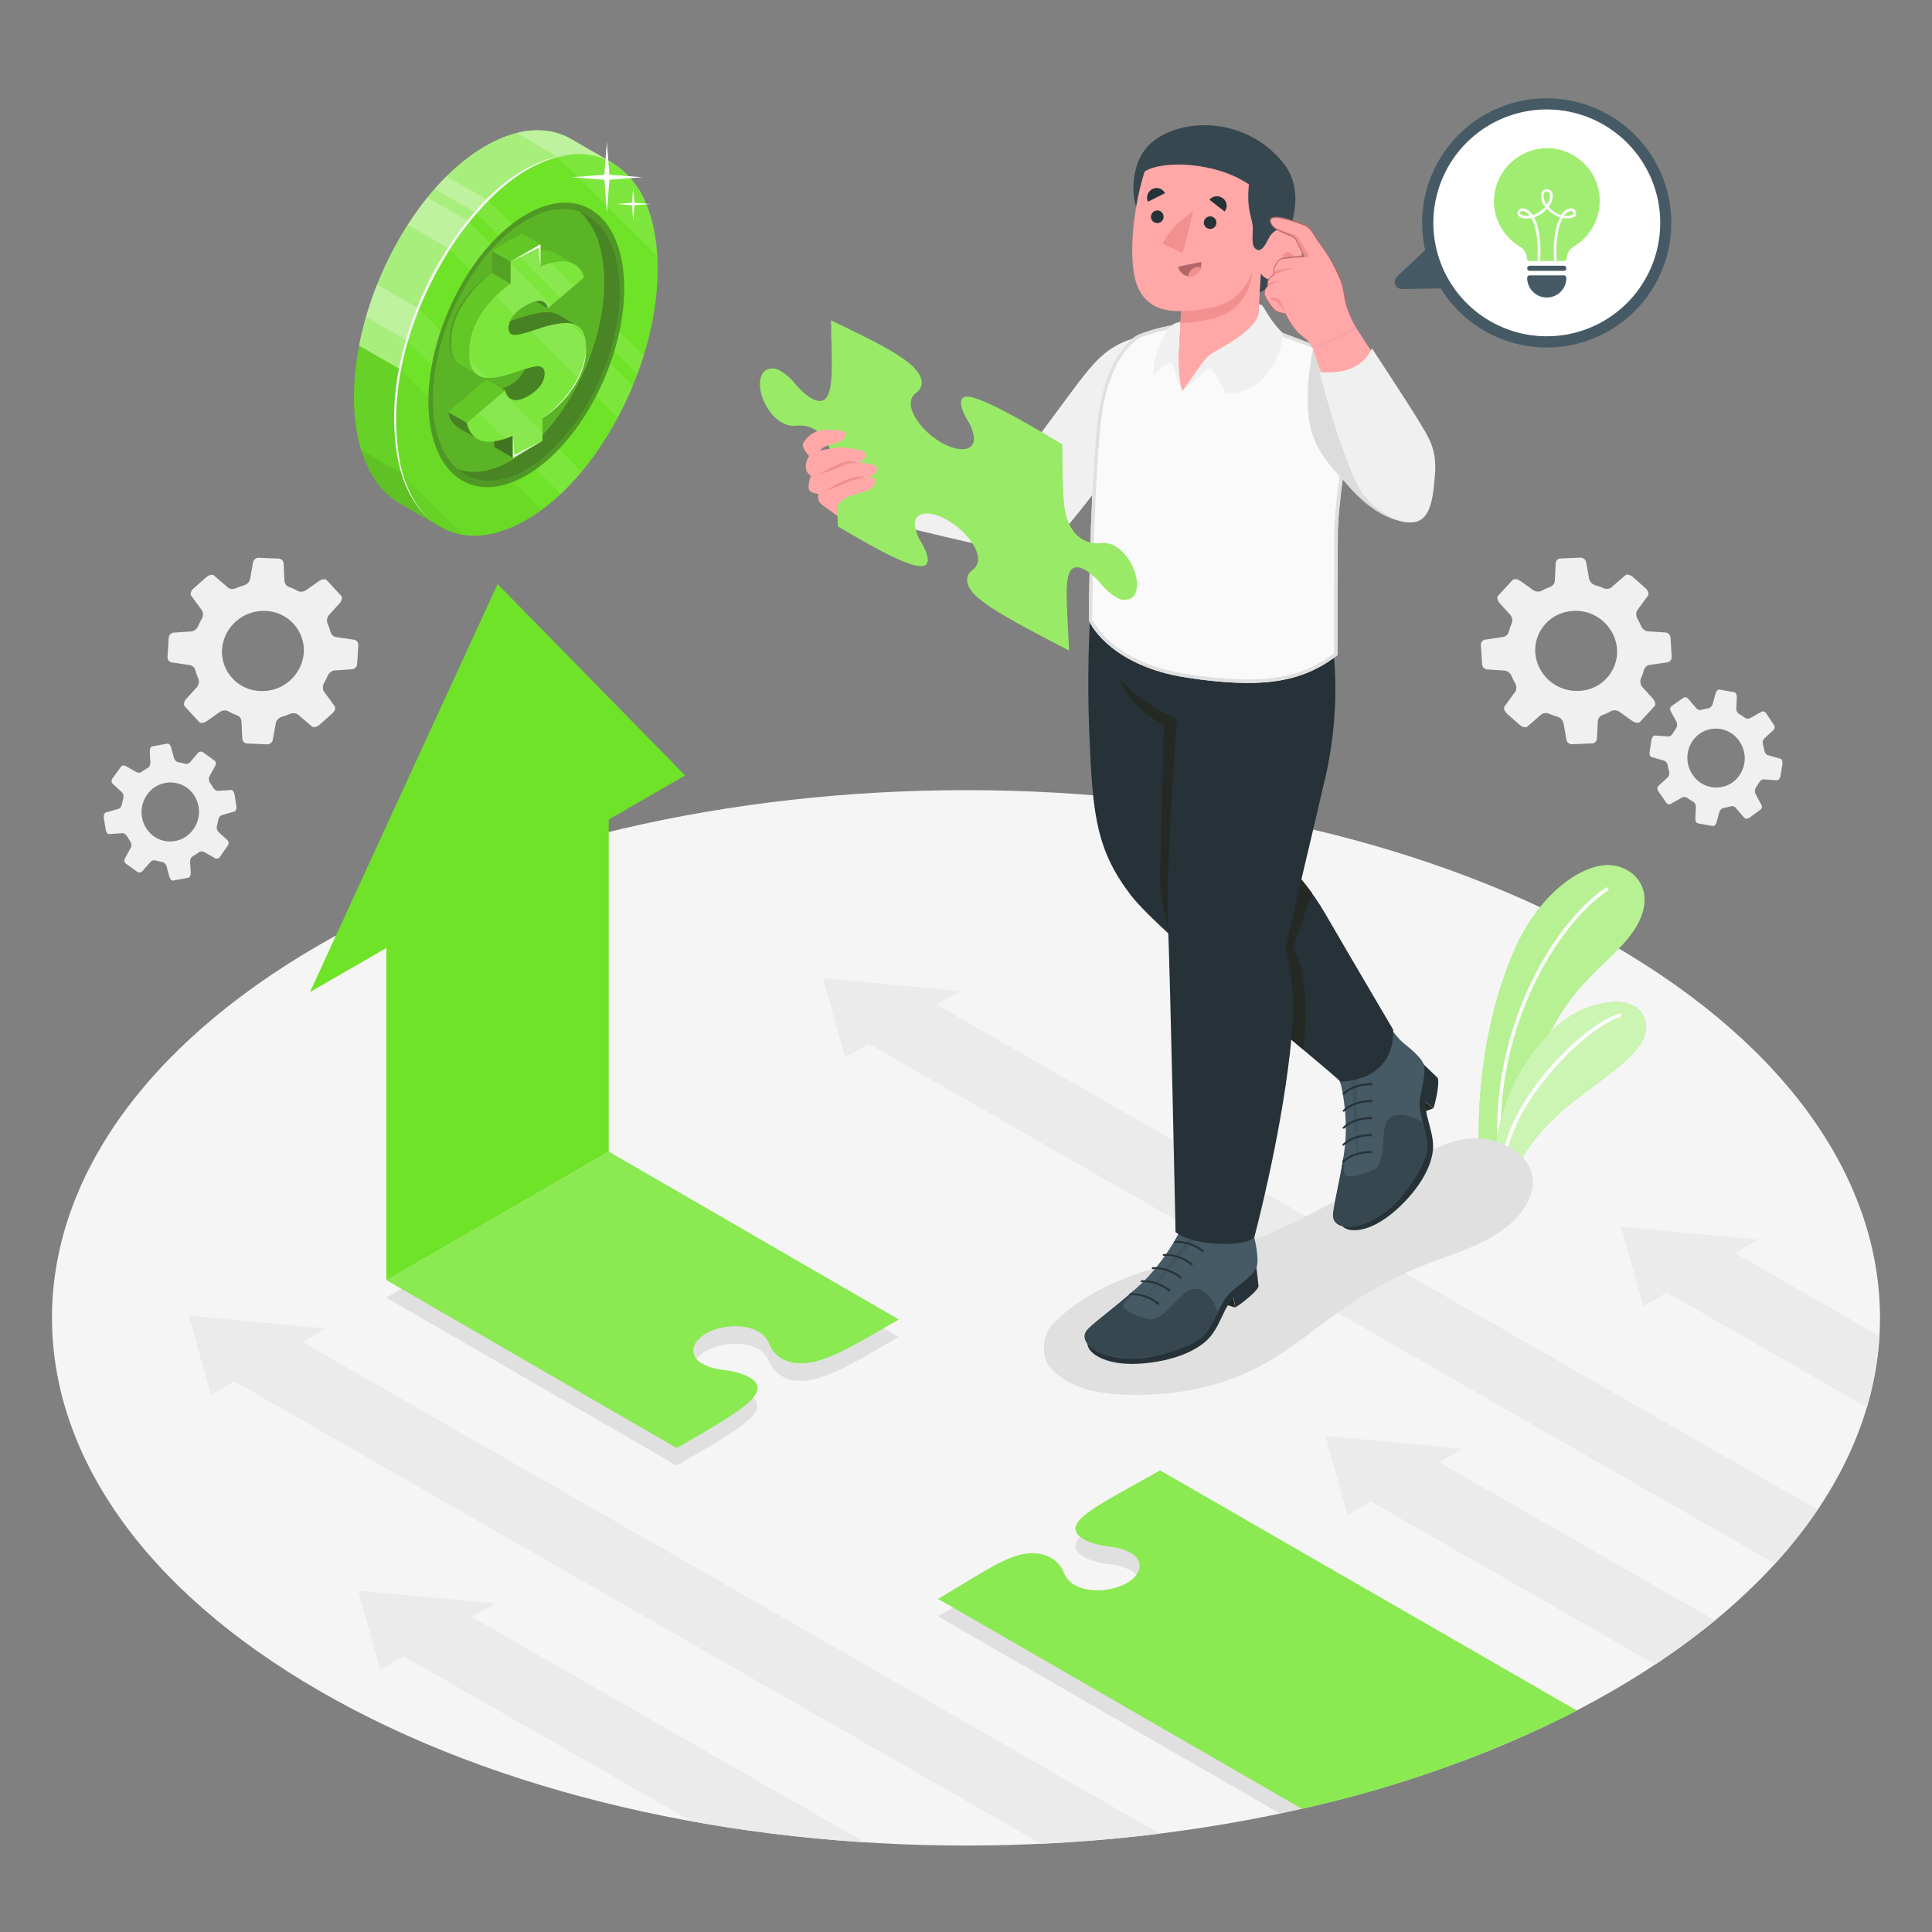 <svg width="161" height="161" viewBox="0 0 161 161" fill="none" xmlns="http://www.w3.org/2000/svg">
<rect x="0" y="0" width="161" height="161" fill="#808080" stroke="none"/>
<path d="M26.639 78.726C-3.107 95.898 -3.104 123.745 26.639 140.917C56.382 158.089 104.611 158.089 134.358 140.917C164.104 123.745 164.101 95.898 134.358 78.726C104.615 61.554 56.386 61.554 26.639 78.726Z" fill="#F5F5F5"/>
<path d="M39.316 134.744L41.268 133.617L29.853 132.558L31.691 139.146L33.643 138.022L57.612 151.772C62.39 152.633 67.213 153.217 72.057 153.523L39.316 134.744Z" fill="#EBEBEB"/>
<path d="M72.379 86.979L147.92 130.31C149.208 128.895 150.392 127.388 151.462 125.802L78.053 83.72L80.004 82.593L68.586 81.518L70.425 88.106L72.379 86.979Z" fill="#EBEBEB"/>
<path d="M27.157 110.707L15.746 109.644L17.581 116.242L19.533 115.115L86.737 153.646C90.064 153.491 93.374 153.211 96.648 152.802L25.206 111.834L27.157 110.707Z" fill="#EBEBEB"/>
<path d="M144.578 104.421L146.51 103.298L135.098 102.235L136.947 108.836L138.895 107.709L155.574 117.276C156.149 115.345 156.499 113.355 156.618 111.344L144.578 104.421Z" fill="#EBEBEB"/>
<path d="M142.913 135.037L119.926 121.851L121.874 120.724L110.462 119.665L112.301 126.253L114.249 125.129L137.926 138.708C139.651 137.573 141.316 136.348 142.913 135.037Z" fill="#EBEBEB"/>
<path d="M123.378 98.094C123.378 98.094 122.241 88.579 126.05 79.505C128.179 74.433 131.682 72.208 133.778 72.099C136.116 71.96 138.36 74.279 136.129 77.573C134.007 80.712 130.152 81.836 127.512 90.166C125.773 95.66 125.815 99.35 125.815 99.35L123.378 98.094Z" fill="#6EE327"/>
<path opacity="0.5" d="M123.378 98.094C123.378 98.094 122.241 88.579 126.05 79.505C128.179 74.433 131.682 72.208 133.778 72.099C136.116 71.96 138.36 74.279 136.129 77.573C134.007 80.712 130.152 81.836 127.512 90.166C125.773 95.66 125.815 99.35 125.815 99.35L123.378 98.094Z" fill="white"/>
<path d="M124.936 95.779C124.955 95.778 124.974 95.774 124.991 95.766C125.009 95.758 125.025 95.747 125.038 95.733C125.051 95.719 125.06 95.702 125.067 95.684C125.073 95.666 125.076 95.647 125.074 95.627C124.582 85.249 129.985 76.864 133.978 74.221C133.994 74.211 134.008 74.197 134.019 74.182C134.029 74.166 134.037 74.148 134.041 74.13C134.045 74.111 134.045 74.092 134.041 74.073C134.038 74.055 134.03 74.037 134.02 74.021C134.009 74.005 133.996 73.991 133.98 73.98C133.964 73.969 133.946 73.962 133.927 73.958C133.908 73.954 133.889 73.954 133.87 73.957C133.851 73.961 133.833 73.969 133.817 73.979C129.766 76.658 124.292 85.15 124.788 95.634C124.788 95.653 124.792 95.672 124.799 95.69C124.807 95.708 124.818 95.724 124.831 95.737C124.845 95.751 124.862 95.761 124.879 95.769C124.897 95.776 124.917 95.779 124.936 95.779Z" fill="white"/>
<path d="M125.805 99.347C126.269 96.99 127.705 94.62 130.651 92.176C133.598 89.732 137.587 87.568 137.143 85.24C136.699 82.912 133.601 83.221 131.392 84.367C129.183 85.513 124.083 90.253 124.591 98.722L125.805 99.347Z" fill="#6EE327"/>
<path opacity="0.65" d="M125.805 99.347C126.269 96.99 127.705 94.62 130.651 92.176C133.598 89.732 137.587 87.568 137.143 85.24C136.699 82.912 133.601 83.221 131.392 84.367C129.183 85.513 124.083 90.253 124.591 98.722L125.805 99.347Z" fill="white"/>
<path d="M125.355 96.661C125.389 96.659 125.421 96.646 125.446 96.623C125.471 96.6 125.488 96.569 125.493 96.536C126.16 91.538 132.281 85.565 135.005 84.75C135.042 84.739 135.073 84.713 135.091 84.678C135.109 84.644 135.113 84.604 135.101 84.567C135.09 84.53 135.065 84.499 135.031 84.481C134.997 84.463 134.958 84.459 134.921 84.47C132.065 85.327 125.905 91.303 125.203 96.497C125.199 96.535 125.209 96.574 125.233 96.605C125.256 96.635 125.291 96.656 125.329 96.661H125.355Z" fill="white"/>
<path d="M119.542 105.088C117.014 106.013 114.608 107.244 112.378 108.752C109.866 110.449 107.57 112.497 104.895 113.904C101.414 115.733 97.415 116.397 93.496 116.21C91.277 116.104 88.865 115.617 87.439 113.869C87.114 113.411 86.959 112.854 87.001 112.294C86.997 111.886 87.079 111.481 87.241 111.106C87.403 110.732 87.641 110.395 87.941 110.118C91.161 106.981 95.669 105.69 99.99 104.679C104.312 103.668 106.923 102.396 111.177 100.142C112.999 99.176 114.793 98.126 116.628 97.209L116.67 97.186C119.616 95.721 122.35 93.808 125.686 95.547C127.328 96.4 128.243 98.03 127.47 99.81C126.134 102.905 122.447 104.032 119.542 105.088Z" fill="#E0E0E0"/>
<path d="M50.728 97.444L32.2 108.14L56.385 122.131L56.472 122.077L57.145 121.69C57.364 121.558 57.574 121.436 57.789 121.317C61.009 119.449 63.286 118.074 63.109 117.028C62.983 116.232 61.544 115.782 60.356 115.64C59.712 115.587 59.087 115.403 58.517 115.099C58.303 115.002 58.12 114.848 57.987 114.655C57.855 114.461 57.777 114.235 57.764 114.001C57.764 113.508 58.124 112.996 58.823 112.59C60.111 111.847 62.043 111.769 63.173 112.413C63.596 112.649 63.923 113.025 64.097 113.476C64.299 113.947 64.635 114.349 65.063 114.631C65.491 114.914 65.993 115.064 66.506 115.063C68.412 115.17 70.544 113.94 74.053 111.901L74.891 111.418L50.728 97.444ZM96.674 123.996C95.914 124.43 95.18 124.843 94.459 125.235C92.395 126.382 90.743 127.303 90.018 128.072C89.891 128.179 89.79 128.313 89.723 128.465C89.656 128.617 89.625 128.782 89.632 128.948C89.761 129.74 91.2 130.194 92.388 130.336C93.031 130.386 93.657 130.568 94.227 130.87C94.406 130.97 94.567 131.1 94.703 131.254C94.88 131.453 94.98 131.709 94.984 131.975C94.984 132.464 94.616 132.98 93.915 133.379C92.626 134.126 90.695 134.2 89.571 133.559C89.147 133.325 88.819 132.95 88.643 132.5C88.392 131.811 87.613 130.98 86.231 130.906C84.621 130.812 82.963 131.82 80.436 133.35L79.415 133.952C79.016 134.19 78.603 134.438 78.162 134.696L106.653 151.118C107.268 150.986 107.876 150.854 108.485 150.715C115.936 149.067 123.167 146.549 130.03 143.213L96.674 123.996Z" fill="#E0E0E0"/>
<path d="M29.537 53.317L27.979 53.085C27.878 53.062 27.786 53.012 27.712 52.941C27.637 52.87 27.582 52.781 27.554 52.682C27.479 52.405 27.382 52.133 27.264 51.871C27.238 51.745 27.245 51.614 27.284 51.491C27.323 51.368 27.392 51.257 27.486 51.169L28.278 50.3C28.481 50.078 28.552 49.794 28.436 49.656L27.232 48.352C27.112 48.223 26.829 48.252 26.588 48.416L25.564 49.144C25.468 49.22 25.356 49.272 25.235 49.295C25.115 49.318 24.991 49.312 24.875 49.276C24.602 49.123 24.318 48.993 24.024 48.886C23.931 48.84 23.852 48.769 23.796 48.682C23.739 48.595 23.707 48.494 23.703 48.39L23.632 46.961C23.629 46.858 23.59 46.76 23.52 46.685C23.451 46.61 23.357 46.562 23.255 46.552L21.516 46.481C21.405 46.491 21.301 46.539 21.221 46.617C21.142 46.695 21.091 46.798 21.078 46.909L20.849 48.223C20.824 48.347 20.766 48.462 20.682 48.557C20.597 48.652 20.49 48.723 20.37 48.764C20.138 48.831 19.91 48.911 19.687 49.005C19.587 49.056 19.477 49.083 19.365 49.083C19.253 49.083 19.143 49.056 19.043 49.005L17.829 47.956C17.7 47.84 17.414 47.907 17.185 48.104L16.142 49.025C15.923 49.221 15.82 49.491 15.933 49.636L16.866 50.924C16.91 51.042 16.925 51.168 16.909 51.293C16.894 51.417 16.848 51.536 16.776 51.639C16.686 51.797 16.609 51.961 16.535 52.125C16.49 52.247 16.416 52.355 16.319 52.441C16.223 52.527 16.107 52.588 15.981 52.618L14.461 52.718C14.353 52.734 14.254 52.787 14.181 52.868C14.107 52.949 14.064 53.053 14.059 53.162L13.962 54.727C13.949 54.831 13.974 54.937 14.033 55.023C14.093 55.11 14.182 55.172 14.284 55.197L15.846 55.429C15.946 55.452 16.038 55.5 16.113 55.571C16.188 55.641 16.242 55.73 16.271 55.828C16.346 56.106 16.442 56.377 16.561 56.64C16.586 56.766 16.579 56.897 16.541 57.02C16.502 57.142 16.432 57.253 16.338 57.342L15.546 58.211C15.34 58.433 15.273 58.717 15.388 58.855L16.593 60.163C16.712 60.288 16.992 60.259 17.237 60.095L18.261 59.37C18.355 59.293 18.467 59.24 18.587 59.216C18.706 59.193 18.83 59.199 18.947 59.235C19.219 59.389 19.505 59.519 19.8 59.625C19.893 59.671 19.973 59.742 20.029 59.83C20.086 59.918 20.118 60.019 20.122 60.124L20.193 61.553C20.195 61.655 20.235 61.753 20.304 61.828C20.374 61.902 20.468 61.949 20.569 61.959L22.308 62.03C22.419 62.021 22.523 61.974 22.602 61.896C22.681 61.818 22.731 61.715 22.743 61.605L22.975 60.288C23.001 60.164 23.059 60.049 23.143 59.954C23.227 59.859 23.334 59.788 23.454 59.747C23.686 59.68 23.914 59.599 24.137 59.506C24.237 59.455 24.347 59.429 24.459 59.429C24.571 59.429 24.681 59.455 24.781 59.506L25.992 60.536C26.124 60.649 26.407 60.581 26.636 60.388L27.679 59.464C27.898 59.27 28.001 58.997 27.889 58.855L26.955 57.567C26.911 57.449 26.896 57.322 26.912 57.197C26.927 57.072 26.973 56.953 27.045 56.849C27.132 56.691 27.212 56.527 27.286 56.363C27.331 56.242 27.404 56.133 27.501 56.048C27.598 55.962 27.714 55.903 27.84 55.873L29.36 55.77C29.468 55.755 29.568 55.702 29.641 55.621C29.715 55.54 29.758 55.435 29.762 55.326L29.859 53.761C29.866 53.661 29.837 53.562 29.779 53.481C29.72 53.399 29.634 53.341 29.537 53.317ZM25.319 54.386C25.25 55.285 24.833 56.122 24.157 56.719C23.482 57.317 22.601 57.628 21.7 57.587C21.259 57.575 20.826 57.475 20.424 57.293C20.023 57.111 19.663 56.85 19.364 56.526C19.066 56.202 18.835 55.822 18.687 55.407C18.538 54.992 18.474 54.552 18.499 54.112C18.568 53.213 18.985 52.376 19.66 51.779C20.336 51.181 21.217 50.87 22.118 50.911C22.559 50.923 22.992 51.023 23.393 51.205C23.795 51.387 24.155 51.648 24.454 51.971C24.752 52.295 24.983 52.676 25.131 53.091C25.28 53.506 25.344 53.946 25.319 54.386Z" fill="#F0F0F0"/>
<path d="M16.554 62.684L15.817 63.54C15.764 63.592 15.699 63.629 15.628 63.647C15.556 63.665 15.482 63.664 15.411 63.643C15.213 63.583 15.011 63.537 14.806 63.508C14.723 63.472 14.649 63.417 14.593 63.346C14.537 63.275 14.499 63.191 14.484 63.102L14.261 62.291C14.204 62.082 14.059 61.93 13.94 61.969L12.684 62.198C12.561 62.22 12.471 62.4 12.481 62.603L12.529 63.502C12.54 63.589 12.529 63.677 12.498 63.759C12.466 63.841 12.415 63.914 12.349 63.972C12.15 64.076 11.962 64.198 11.785 64.336C11.721 64.374 11.647 64.395 11.571 64.395C11.496 64.395 11.422 64.374 11.357 64.336L10.462 63.83C10.399 63.792 10.324 63.778 10.251 63.792C10.179 63.806 10.114 63.846 10.069 63.904L9.338 64.922C9.302 64.993 9.291 65.074 9.307 65.152C9.324 65.23 9.366 65.3 9.428 65.35L10.137 65.994C10.202 66.057 10.25 66.137 10.275 66.224C10.301 66.312 10.303 66.404 10.281 66.493C10.234 66.659 10.195 66.828 10.166 66.999C10.158 67.081 10.13 67.159 10.086 67.228C10.041 67.297 9.98 67.354 9.908 67.395L8.807 67.717C8.688 67.752 8.617 67.948 8.652 68.158L8.81 69.143C8.842 69.352 8.974 69.517 9.1 69.507L10.233 69.43C10.359 69.43 10.53 69.575 10.629 69.752C10.694 69.868 10.761 69.977 10.832 70.074C10.889 70.148 10.927 70.235 10.942 70.327C10.957 70.419 10.95 70.513 10.919 70.602L10.397 71.568C10.363 71.638 10.355 71.719 10.376 71.795C10.396 71.871 10.444 71.937 10.51 71.98L11.421 72.64C11.479 72.686 11.55 72.712 11.624 72.712C11.698 72.712 11.77 72.686 11.827 72.64L12.558 71.806C12.611 71.754 12.676 71.718 12.747 71.7C12.818 71.682 12.893 71.683 12.964 71.703C13.162 71.764 13.364 71.809 13.569 71.838C13.652 71.873 13.725 71.928 13.781 71.999C13.837 72.069 13.875 72.152 13.891 72.241L14.113 73.055C14.171 73.265 14.316 73.416 14.435 73.377L15.691 73.149C15.813 73.126 15.904 72.946 15.894 72.743L15.846 71.841C15.835 71.754 15.847 71.666 15.879 71.585C15.911 71.504 15.963 71.431 16.029 71.375C16.226 71.267 16.413 71.145 16.59 71.007C16.654 70.969 16.728 70.949 16.804 70.949C16.879 70.949 16.953 70.969 17.018 71.007L17.913 71.513C17.976 71.551 18.051 71.565 18.123 71.551C18.196 71.537 18.261 71.498 18.306 71.439L19.014 70.412C19.05 70.341 19.06 70.26 19.044 70.182C19.028 70.104 18.985 70.034 18.924 69.984L18.216 69.34C18.15 69.276 18.102 69.197 18.077 69.109C18.051 69.022 18.049 68.929 18.071 68.84C18.119 68.675 18.157 68.508 18.187 68.338C18.194 68.256 18.221 68.177 18.266 68.108C18.311 68.039 18.372 67.982 18.444 67.942L19.549 67.62C19.665 67.585 19.735 67.385 19.7 67.179L19.542 66.194C19.51 65.984 19.381 65.82 19.252 65.83L18.122 65.907C17.993 65.907 17.823 65.762 17.723 65.585C17.662 65.472 17.594 65.363 17.52 65.263C17.464 65.189 17.426 65.103 17.411 65.011C17.396 64.92 17.404 64.826 17.433 64.738L17.958 63.772C17.993 63.701 18 63.62 17.979 63.544C17.957 63.468 17.909 63.403 17.842 63.36L16.931 62.7C16.878 62.658 16.813 62.634 16.745 62.631C16.677 62.628 16.611 62.647 16.554 62.684ZM15.588 65.653C16.106 66.04 16.453 66.613 16.556 67.251C16.659 67.889 16.509 68.542 16.139 69.072C15.963 69.335 15.736 69.56 15.472 69.734C15.207 69.908 14.911 70.026 14.6 70.083C14.289 70.14 13.969 70.134 13.66 70.064C13.352 69.995 13.06 69.865 12.803 69.681C12.282 69.296 11.932 68.723 11.826 68.084C11.72 67.445 11.867 66.79 12.236 66.258C12.412 65.993 12.64 65.767 12.905 65.593C13.171 65.418 13.469 65.299 13.782 65.242C14.094 65.186 14.415 65.193 14.725 65.263C15.035 65.334 15.327 65.466 15.585 65.653H15.588Z" fill="#F0F0F0"/>
<path d="M123.41 53.774L123.506 55.339C123.51 55.449 123.552 55.553 123.626 55.635C123.7 55.716 123.8 55.769 123.909 55.783L125.429 55.886C125.554 55.916 125.67 55.976 125.767 56.061C125.864 56.147 125.938 56.255 125.983 56.376C126.054 56.542 126.133 56.704 126.221 56.862C126.292 56.966 126.338 57.085 126.354 57.21C126.37 57.334 126.357 57.461 126.314 57.58L125.377 58.868C125.274 59.01 125.377 59.283 125.59 59.477L126.633 60.401C126.852 60.594 127.139 60.661 127.277 60.549L128.491 59.496C128.591 59.446 128.701 59.419 128.813 59.419C128.925 59.419 129.035 59.446 129.135 59.496C129.356 59.59 129.583 59.67 129.814 59.737C129.934 59.778 130.042 59.849 130.126 59.944C130.21 60.039 130.268 60.154 130.294 60.278L130.526 61.595C130.538 61.705 130.588 61.808 130.667 61.885C130.747 61.963 130.85 62.011 130.961 62.02L132.7 61.95C132.801 61.939 132.896 61.893 132.966 61.818C133.036 61.743 133.076 61.646 133.079 61.544L133.15 60.114C133.154 60.01 133.186 59.908 133.243 59.82C133.3 59.733 133.379 59.662 133.472 59.615C133.766 59.509 134.05 59.379 134.322 59.225C134.439 59.189 134.564 59.183 134.684 59.206C134.804 59.23 134.917 59.283 135.011 59.361L136.032 60.085C136.264 60.249 136.547 60.278 136.676 60.153L137.88 58.845C138 58.717 137.929 58.433 137.726 58.201L136.934 57.332C136.84 57.244 136.77 57.133 136.732 57.01C136.693 56.887 136.686 56.756 136.712 56.63C136.828 56.367 136.925 56.096 137.001 55.819C137.029 55.72 137.083 55.631 137.158 55.561C137.232 55.491 137.324 55.442 137.423 55.419L138.985 55.188C139.086 55.161 139.175 55.099 139.234 55.013C139.293 54.926 139.319 54.821 139.307 54.717L139.207 53.152C139.203 53.043 139.16 52.938 139.087 52.857C139.013 52.776 138.913 52.723 138.805 52.708L137.288 52.608C137.162 52.578 137.045 52.518 136.947 52.432C136.85 52.346 136.776 52.237 136.731 52.116C136.66 51.951 136.58 51.794 136.493 51.629C136.421 51.526 136.376 51.408 136.36 51.283C136.343 51.159 136.357 51.032 136.399 50.914L137.336 49.627C137.439 49.482 137.336 49.211 137.124 49.015L136.084 48.094C135.862 47.897 135.578 47.83 135.44 47.946L134.226 48.995C134.126 49.047 134.016 49.073 133.904 49.073C133.792 49.073 133.681 49.047 133.582 48.995C133.36 48.901 133.133 48.821 132.902 48.754C132.782 48.713 132.675 48.642 132.591 48.547C132.506 48.452 132.448 48.337 132.423 48.213L132.191 46.899C132.179 46.789 132.129 46.686 132.05 46.608C131.97 46.53 131.867 46.481 131.756 46.471L130.017 46.542C129.915 46.552 129.821 46.599 129.751 46.675C129.682 46.75 129.642 46.848 129.641 46.951L129.57 48.38C129.565 48.484 129.532 48.585 129.476 48.672C129.419 48.759 129.34 48.83 129.248 48.876C128.955 48.984 128.67 49.114 128.398 49.266C128.281 49.302 128.158 49.308 128.038 49.285C127.919 49.262 127.807 49.21 127.712 49.134L126.688 48.406C126.456 48.242 126.173 48.213 126.044 48.342L124.839 49.646C124.72 49.775 124.791 50.058 124.994 50.29L125.786 51.159C125.88 51.248 125.95 51.358 125.99 51.481C126.029 51.604 126.037 51.735 126.012 51.861C125.892 52.123 125.794 52.395 125.719 52.673C125.69 52.771 125.636 52.86 125.562 52.931C125.488 53.002 125.396 53.051 125.297 53.075L123.735 53.307C123.633 53.331 123.543 53.392 123.483 53.478C123.423 53.564 123.397 53.67 123.41 53.774ZM131.138 50.902C132.038 50.861 132.92 51.173 133.595 51.77C134.27 52.367 134.687 53.203 134.757 54.102C134.782 54.542 134.718 54.983 134.569 55.398C134.42 55.813 134.189 56.194 133.891 56.518C133.592 56.842 133.231 57.103 132.829 57.285C132.428 57.466 131.994 57.566 131.553 57.577C130.652 57.618 129.771 57.307 129.095 56.709C128.42 56.112 128.003 55.275 127.934 54.376C127.911 53.936 127.976 53.496 128.126 53.082C128.276 52.668 128.508 52.289 128.807 51.966C129.107 51.643 129.468 51.383 129.869 51.202C130.27 51.021 130.704 50.922 131.144 50.911L131.138 50.902Z" fill="#F0F0F0"/>
<path d="M140.237 58.179L139.326 58.823C139.26 58.865 139.211 58.931 139.19 59.007C139.168 59.083 139.176 59.164 139.21 59.235L139.732 60.201C139.762 60.289 139.77 60.383 139.756 60.474C139.741 60.566 139.704 60.652 139.648 60.726C139.574 60.836 139.507 60.945 139.445 61.048C139.342 61.235 139.172 61.389 139.046 61.37L137.913 61.293C137.787 61.293 137.658 61.447 137.626 61.657L137.465 62.642C137.433 62.851 137.5 63.048 137.62 63.083L138.724 63.405C138.795 63.446 138.856 63.503 138.901 63.572C138.945 63.641 138.973 63.719 138.982 63.801C139.008 63.972 139.047 64.141 139.098 64.307C139.118 64.395 139.116 64.488 139.09 64.575C139.065 64.662 139.018 64.742 138.953 64.806L138.244 65.45C138.181 65.499 138.138 65.569 138.122 65.647C138.105 65.726 138.117 65.807 138.154 65.878L138.863 66.902C138.907 66.96 138.972 67.001 139.045 67.014C139.117 67.028 139.192 67.014 139.255 66.976L140.147 66.471C140.212 66.432 140.286 66.411 140.361 66.411C140.437 66.411 140.511 66.432 140.576 66.471C140.753 66.607 140.942 66.728 141.139 66.834C141.205 66.892 141.257 66.965 141.289 67.047C141.321 67.129 141.332 67.217 141.323 67.305L141.274 68.203C141.274 68.406 141.355 68.586 141.477 68.609L142.73 68.837C142.852 68.86 143 68.708 143.052 68.499L143.274 67.688C143.298 67.606 143.342 67.531 143.401 67.469C143.459 67.407 143.532 67.359 143.612 67.33C143.816 67.301 144.017 67.256 144.214 67.195C144.285 67.174 144.36 67.173 144.431 67.191C144.502 67.209 144.568 67.246 144.62 67.298L145.36 68.154C145.418 68.201 145.489 68.227 145.563 68.227C145.637 68.227 145.709 68.201 145.766 68.154L146.677 67.494C146.743 67.451 146.791 67.386 146.812 67.31C146.833 67.234 146.825 67.153 146.79 67.082L146.269 66.116C146.238 66.029 146.23 65.935 146.245 65.843C146.259 65.752 146.296 65.665 146.352 65.591C146.426 65.482 146.494 65.373 146.555 65.269C146.658 65.083 146.829 64.928 146.954 64.947L148.088 65.025C148.213 65.025 148.342 64.87 148.378 64.661L148.535 63.675C148.568 63.469 148.5 63.27 148.381 63.234L147.276 62.912C147.205 62.872 147.144 62.815 147.1 62.746C147.056 62.677 147.029 62.598 147.022 62.516C146.993 62.346 146.954 62.177 146.906 62.011C146.884 61.923 146.886 61.831 146.91 61.744C146.935 61.657 146.983 61.578 147.048 61.515L147.756 60.871C147.819 60.822 147.862 60.753 147.879 60.675C147.896 60.598 147.886 60.517 147.85 60.446L147.154 59.403C147.109 59.344 147.044 59.304 146.972 59.29C146.899 59.277 146.824 59.29 146.761 59.328L145.866 59.834C145.801 59.872 145.727 59.892 145.652 59.892C145.577 59.892 145.503 59.872 145.438 59.834C145.26 59.697 145.072 59.574 144.874 59.467C144.808 59.41 144.757 59.338 144.725 59.256C144.693 59.175 144.681 59.087 144.691 59L144.739 58.099C144.739 57.896 144.659 57.715 144.536 57.693L143.284 57.464C143.161 57.442 143.016 57.593 142.962 57.802L142.739 58.617C142.721 58.707 142.68 58.792 142.62 58.862C142.561 58.932 142.484 58.986 142.398 59.019C142.194 59.049 141.993 59.094 141.796 59.155C141.725 59.175 141.65 59.176 141.579 59.158C141.508 59.14 141.443 59.103 141.39 59.052L140.65 58.195C140.594 58.145 140.522 58.115 140.446 58.112C140.371 58.109 140.297 58.133 140.237 58.179ZM144.945 61.766C145.316 62.295 145.467 62.948 145.365 63.587C145.263 64.225 144.916 64.799 144.398 65.186C144.141 65.37 143.849 65.501 143.541 65.57C143.232 65.639 142.913 65.646 142.602 65.589C142.29 65.533 141.994 65.415 141.729 65.241C141.465 65.068 141.238 64.843 141.062 64.58C140.691 64.05 140.54 63.396 140.643 62.757C140.746 62.118 141.094 61.544 141.612 61.157C141.869 60.974 142.161 60.843 142.469 60.774C142.778 60.705 143.097 60.699 143.408 60.755C143.719 60.812 144.015 60.931 144.279 61.105C144.543 61.278 144.77 61.503 144.945 61.766Z" fill="#F0F0F0"/>
<path d="M32.2 106.676L56.389 120.666L56.475 120.612L57.152 120.225L57.796 119.852C61.016 117.987 63.292 116.613 63.118 115.563C62.99 114.767 61.55 114.317 60.362 114.175C59.719 114.123 59.093 113.94 58.523 113.637C58.309 113.54 58.126 113.386 57.993 113.192C57.86 112.998 57.783 112.771 57.77 112.536C57.77 112.047 58.131 111.531 58.829 111.126C60.117 110.385 62.049 110.305 63.176 110.952C63.602 111.184 63.931 111.559 64.107 112.011C64.355 112.7 65.137 113.531 66.516 113.602C68.418 113.705 70.55 112.475 74.063 110.44L74.897 109.957L50.747 95.979L32.2 106.676ZM96.674 122.534C95.914 122.966 95.18 123.375 94.459 123.774C91.561 125.384 89.474 126.537 89.629 127.486C89.681 127.723 89.819 127.931 90.015 128.072C90.55 128.507 91.528 128.771 92.385 128.871C93.028 128.923 93.653 129.105 94.224 129.406C94.438 129.505 94.621 129.66 94.754 129.855C94.888 130.05 94.966 130.278 94.98 130.513C94.969 130.784 94.87 131.043 94.7 131.254C94.483 131.525 94.215 131.75 93.911 131.917C92.623 132.661 90.691 132.735 89.567 132.094C89.144 131.861 88.815 131.486 88.64 131.035C88.389 130.346 87.61 129.515 86.228 129.441C84.618 129.351 82.96 130.355 80.432 131.885C79.759 132.294 78.996 132.754 78.178 133.247L79.431 133.965L108.501 150.735C115.952 149.087 123.183 146.569 130.046 143.232C130.501 143.018 130.952 142.789 131.398 142.546L96.674 122.534Z" fill="#6EE327"/>
<path opacity="0.2" d="M32.2 106.676L56.389 120.666L56.475 120.612L57.152 120.225L57.796 119.852C61.016 117.987 63.292 116.613 63.118 115.563C62.99 114.767 61.55 114.317 60.362 114.175C59.719 114.123 59.093 113.94 58.523 113.637C58.309 113.54 58.126 113.386 57.993 113.192C57.86 112.998 57.783 112.771 57.77 112.536C57.77 112.047 58.131 111.531 58.829 111.126C60.117 110.385 62.049 110.305 63.176 110.952C63.602 111.184 63.931 111.559 64.107 112.011C64.355 112.7 65.137 113.531 66.516 113.602C68.418 113.705 70.55 112.475 74.063 110.44L74.897 109.957L50.747 95.979L32.2 106.676ZM96.674 122.534C95.914 122.966 95.18 123.375 94.459 123.774C91.561 125.384 89.474 126.537 89.629 127.486C89.681 127.723 89.819 127.931 90.015 128.072C90.55 128.507 91.528 128.771 92.385 128.871C93.028 128.923 93.653 129.105 94.224 129.406C94.438 129.505 94.621 129.66 94.754 129.855C94.888 130.05 94.966 130.278 94.98 130.513C94.969 130.784 94.87 131.043 94.7 131.254C94.483 131.525 94.215 131.75 93.911 131.917C92.623 132.661 90.691 132.735 89.567 132.094C89.144 131.861 88.815 131.486 88.64 131.035C88.389 130.346 87.61 129.515 86.228 129.441C84.618 129.351 82.96 130.355 80.432 131.885C79.759 132.294 78.996 132.754 78.178 133.247L79.431 133.965L108.501 150.735C115.952 149.087 123.183 146.569 130.046 143.232C130.501 143.018 130.952 142.789 131.398 142.546L96.674 122.534Z" fill="white"/>
<path d="M57.094 64.622L41.464 48.67L25.834 82.67L32.2 78.996V106.679L50.728 95.979V68.296L57.094 64.622Z" fill="#6EE327"/>
<path d="M50.293 15.266L51.089 13.608L47.611 11.592C47.2 11.353 46.759 11.169 46.3 11.045C46.139 11.003 45.978 10.967 45.814 10.938C45.002 10.804 44.171 10.827 43.367 11.006C43.069 11.068 42.774 11.148 42.485 11.244C42.175 11.344 41.871 11.46 41.574 11.592C41.172 11.77 40.78 11.971 40.401 12.194C39.98 12.439 39.573 12.707 39.181 12.996C38.878 13.215 38.582 13.45 38.286 13.698C33.971 17.349 30.59 23.844 29.714 30.091C29.653 30.516 29.608 30.938 29.573 31.36C29.521 31.965 29.498 32.564 29.498 33.153C29.498 33.639 29.521 34.119 29.556 34.56C29.589 34.953 29.634 35.333 29.689 35.7C29.743 36.067 29.814 36.415 29.895 36.756C30.108 37.692 30.451 38.594 30.912 39.435C31.006 39.603 31.102 39.757 31.205 39.918C31.617 40.559 32.138 41.123 32.744 41.583C32.926 41.717 33.116 41.84 33.311 41.953L36.599 43.85L37.326 42.333C37.52 42.291 37.713 42.24 37.909 42.182C38.71 41.935 39.478 41.595 40.199 41.168C40.662 40.895 41.11 40.597 41.541 40.276C42.12 39.842 42.671 39.372 43.19 38.869C46.793 35.401 49.63 29.978 50.67 24.578C50.824 23.786 50.938 22.986 51.011 22.183C51.069 21.519 51.102 20.862 51.098 20.215C51.099 19.28 51.022 18.346 50.87 17.423C50.743 16.688 50.55 15.966 50.293 15.266Z" fill="#6EE327"/>
<path opacity="0.25" d="M30.506 26.404L37.561 30.477L38.489 27.792L31.427 23.709C31.076 24.591 30.767 25.489 30.506 26.404Z" fill="white"/>
<path opacity="0.25" d="M47.611 11.592C47.2 11.353 46.759 11.169 46.301 11.045C46.14 11.003 45.979 10.967 45.814 10.938C45.002 10.804 44.171 10.827 43.367 11.006L43.045 11.083L50.303 15.269C50.303 15.269 50.303 15.269 50.303 15.253L51.098 13.595L47.611 11.592Z" fill="white"/>
<path opacity="0.25" d="M46.858 21.896L47.785 20.779L37.207 14.696C36.872 15.029 36.544 15.379 36.222 15.746L46.858 21.896Z" fill="white"/>
<path opacity="0.25" d="M33.974 18.737L43.148 24.028L44.156 21.39L35.623 16.464C35.033 17.192 34.483 17.95 33.974 18.737Z" fill="white"/>
<path opacity="0.4" d="M47.611 11.592C47.2 11.353 46.759 11.169 46.3 11.045C46.139 11.003 45.978 10.967 45.814 10.938C45.002 10.804 44.171 10.827 43.367 11.006C43.069 11.068 42.774 11.148 42.485 11.244C42.175 11.344 41.871 11.46 41.573 11.592C41.172 11.77 40.78 11.971 40.401 12.194C39.98 12.439 39.573 12.707 39.181 12.996C38.878 13.215 38.582 13.45 38.286 13.698C34.267 17.092 31.047 22.959 29.914 28.793L44.629 37.291C47.66 33.615 49.729 29.243 50.647 24.569C50.801 23.776 50.915 22.977 50.989 22.173C51.047 21.51 51.079 20.853 51.076 20.206C51.076 19.27 50.999 18.337 50.847 17.414C50.724 16.679 50.534 15.957 50.28 15.256L51.076 13.598L47.611 11.592Z" fill="white"/>
<path opacity="0.1" d="M36.589 43.85L37.317 42.333C37.51 42.291 37.703 42.24 37.9 42.182C38.7 41.935 39.468 41.594 40.189 41.167C40.652 40.895 41.1 40.597 41.532 40.276C42.111 39.842 42.661 39.372 43.18 38.868C43.694 38.371 44.182 37.848 44.642 37.3L29.927 28.803C29.843 29.231 29.772 29.663 29.714 30.091C29.656 30.519 29.608 30.938 29.573 31.359C29.521 31.965 29.498 32.564 29.498 33.153C29.498 33.639 29.521 34.119 29.556 34.56C29.589 34.953 29.634 35.333 29.689 35.7C29.743 36.067 29.814 36.415 29.895 36.756C30.108 37.692 30.451 38.593 30.912 39.435C31.006 39.603 31.102 39.757 31.205 39.918C31.617 40.559 32.138 41.123 32.744 41.583C32.926 41.716 33.116 41.84 33.311 41.953L36.589 43.85Z" fill="#242923"/>
<path opacity="0.1" d="M30.912 39.435C31.006 39.603 31.102 39.757 31.205 39.918C31.616 40.559 32.138 41.123 32.744 41.583C32.926 41.717 33.116 41.84 33.311 41.953L36.599 43.85L37.326 42.333H37.355L37.407 41.712L30.097 37.49C30.299 38.166 30.572 38.818 30.912 39.435Z" fill="#242923"/>
<path d="M54.576 19.568C54.426 18.614 54.156 17.682 53.774 16.795C53.31 15.691 52.576 14.721 51.639 13.975C51.065 13.533 50.408 13.21 49.707 13.025C49.546 12.983 49.385 12.947 49.218 12.918C48.405 12.784 47.574 12.807 46.77 12.986C46.472 13.049 46.178 13.129 45.888 13.224C45.579 13.325 45.275 13.441 44.977 13.572C44.579 13.749 44.191 13.947 43.815 14.168C43.392 14.412 42.983 14.679 42.591 14.97C42.291 15.189 41.992 15.424 41.699 15.672C37.384 19.313 33.971 25.808 33.124 32.055C33.066 32.48 33.018 32.902 32.986 33.324C32.934 33.926 32.908 34.528 32.912 35.117C32.912 35.603 32.931 36.083 32.97 36.524C33.002 36.917 33.044 37.297 33.102 37.664C33.16 38.031 33.227 38.379 33.308 38.72C33.515 39.657 33.855 40.559 34.316 41.399C34.41 41.567 34.507 41.728 34.605 41.882C35.018 42.523 35.54 43.087 36.148 43.547C37.029 44.207 38.088 44.587 39.187 44.636C40.011 44.673 40.834 44.564 41.618 44.313C42.419 44.067 43.188 43.727 43.908 43.299C44.372 43.028 44.82 42.73 45.251 42.407C45.83 41.974 46.38 41.504 46.899 41C50.502 37.535 53.339 32.11 54.379 26.71C54.532 25.917 54.645 25.118 54.718 24.314C54.779 23.67 54.808 22.994 54.808 22.347C54.808 21.416 54.73 20.486 54.576 19.568Z" fill="#6EE327"/>
<path opacity="0.05" d="M33.34 30.764C33.256 31.195 33.185 31.63 33.124 32.052C33.063 32.474 33.018 32.899 32.986 33.321C32.934 33.923 32.908 34.525 32.912 35.114C32.912 35.6 32.931 36.08 32.97 36.521C33.002 36.914 33.044 37.294 33.102 37.661C33.16 38.028 33.227 38.376 33.308 38.717C33.515 39.654 33.855 40.556 34.316 41.396C34.41 41.564 34.507 41.725 34.605 41.879C35.018 42.52 35.54 43.084 36.148 43.544C37.029 44.204 38.088 44.584 39.187 44.633C40.011 44.67 40.834 44.561 41.618 44.31C42.419 44.064 43.188 43.724 43.908 43.296C44.31 43.061 44.71 42.794 45.103 42.511L33.34 30.764Z" fill="#242923"/>
<path opacity="0.05" d="M33.511 39.484C33.709 40.155 33.979 40.802 34.316 41.416C34.41 41.583 34.507 41.744 34.605 41.899C35.018 42.54 35.54 43.103 36.148 43.563C36.87 44.104 37.716 44.457 38.608 44.591L33.511 39.484Z" fill="#242923"/>
<path opacity="0.1" d="M34.837 25.683C34.486 26.565 34.193 27.463 33.916 28.368L46.725 41.177L46.899 41.013C47.454 40.477 47.978 39.91 48.471 39.316L34.837 25.683Z" fill="white"/>
<path opacity="0.1" d="M39.023 18.435C38.437 19.162 37.891 19.921 37.388 20.708L51.485 34.808C51.942 33.949 52.361 33.057 52.737 32.148L39.023 18.435Z" fill="white"/>
<path opacity="0.1" d="M40.624 16.664C40.302 16.986 39.954 17.353 39.629 17.72L53.108 31.199C53.297 30.696 53.472 30.188 53.636 29.672L40.624 16.664Z" fill="white"/>
<path opacity="0.1" d="M54.776 21.384C54.776 21.123 54.74 20.869 54.715 20.617C54.715 20.537 54.715 20.453 54.689 20.37L54.66 20.115C54.634 19.932 54.608 19.748 54.576 19.568C54.426 18.614 54.157 17.682 53.774 16.795C53.31 15.691 52.576 14.721 51.639 13.975C51.065 13.533 50.408 13.21 49.707 13.025C49.546 12.983 49.385 12.947 49.218 12.918C48.405 12.784 47.575 12.807 46.771 12.986L46.449 13.063L54.776 21.384Z" fill="white"/>
<path d="M52.016 24.034C52.016 29.794 48.657 36.45 44.407 39.277C44.227 39.4 44.043 39.513 43.86 39.619C39.352 42.221 35.7 39.461 35.7 33.452C35.7 27.444 39.352 20.466 43.86 17.864C44.043 17.761 44.227 17.662 44.407 17.575C48.657 15.495 52.016 18.27 52.016 24.034Z" fill="#6EE327"/>
<path opacity="0.4" d="M52.016 24.034C52.016 29.794 48.657 36.45 44.407 39.277C44.227 39.4 44.043 39.513 43.86 39.619C39.352 42.221 35.7 39.461 35.7 33.452C35.7 27.444 39.352 20.466 43.86 17.864C44.043 17.761 44.227 17.662 44.407 17.575C48.657 15.495 52.016 18.27 52.016 24.034Z" fill="#242923"/>
<path d="M51.655 24.243C51.655 24.43 51.655 24.617 51.655 24.804C51.449 30.175 48.319 36.196 44.394 38.811L44.288 38.882C44.15 38.968 44.011 39.055 43.873 39.136C43.121 39.589 42.289 39.892 41.422 40.028C39.593 40.276 38.064 39.474 37.117 37.835C36.499 36.694 36.149 35.428 36.093 34.132C36.074 33.849 36.064 33.559 36.064 33.256C36.064 32.953 36.064 32.706 36.09 32.425C36.124 31.832 36.19 31.241 36.286 30.654C36.975 26.504 39.184 22.282 42.005 19.732C42.395 19.376 42.809 19.048 43.245 18.75C43.448 18.612 43.654 18.483 43.86 18.364C44.066 18.245 44.211 18.171 44.382 18.084L44.526 18.016C45.519 17.509 46.646 17.33 47.746 17.504C49.389 17.826 50.644 19.114 51.259 21.217C51.532 22.202 51.665 23.221 51.655 24.243Z" fill="#6EE327"/>
<path opacity="0.5" d="M51.655 24.243C51.655 24.43 51.655 24.617 51.655 24.804C51.449 30.175 48.319 36.196 44.394 38.811L44.288 38.882C44.15 38.968 44.011 39.055 43.873 39.136C43.121 39.589 42.289 39.892 41.422 40.028C39.593 40.276 38.064 39.474 37.117 37.835C36.499 36.694 36.149 35.428 36.093 34.132C36.074 33.849 36.064 33.559 36.064 33.256C36.064 32.953 36.064 32.706 36.09 32.425C36.124 31.832 36.19 31.241 36.286 30.654C36.975 26.504 39.184 22.282 42.005 19.732C42.395 19.376 42.809 19.048 43.245 18.75C43.448 18.612 43.654 18.483 43.86 18.364C44.066 18.245 44.211 18.171 44.382 18.084L44.526 18.016C45.519 17.509 46.646 17.33 47.746 17.504C49.389 17.826 50.644 19.114 51.259 21.217C51.532 22.202 51.665 23.221 51.655 24.243Z" fill="#242923"/>
<path d="M50.348 24.053C50.348 23.863 50.348 23.677 50.348 23.49C50.359 22.463 50.227 21.44 49.955 20.45C49.686 19.372 49.111 18.395 48.3 17.636C48.124 17.574 47.943 17.526 47.759 17.491C46.659 17.317 45.531 17.497 44.539 18.003L44.394 18.071C44.224 18.158 44.046 18.248 43.873 18.351C43.699 18.454 43.46 18.599 43.258 18.737C42.822 19.035 42.407 19.363 42.018 19.719C39.2 22.26 36.988 26.481 36.299 30.642C36.202 31.228 36.137 31.819 36.103 32.413C36.083 32.693 36.077 32.97 36.077 33.243C36.077 33.517 36.077 33.836 36.106 34.119C36.156 35.419 36.502 36.689 37.117 37.835C37.386 38.31 37.732 38.736 38.141 39.097C38.78 39.312 39.461 39.373 40.128 39.274C40.994 39.14 41.827 38.838 42.578 38.386C42.717 38.305 42.858 38.218 42.993 38.128L43.1 38.057C47.012 35.446 50.142 29.424 50.348 24.053Z" fill="#6EE327"/>
<path opacity="0.25" d="M50.348 24.053C50.348 23.863 50.348 23.677 50.348 23.49C50.359 22.463 50.227 21.44 49.955 20.45C49.686 19.372 49.111 18.395 48.3 17.636C48.124 17.574 47.943 17.526 47.759 17.491C46.659 17.317 45.531 17.497 44.539 18.003L44.394 18.071C44.224 18.158 44.046 18.248 43.873 18.351C43.699 18.454 43.46 18.599 43.258 18.737C42.822 19.035 42.407 19.363 42.018 19.719C39.2 22.26 36.988 26.481 36.299 30.642C36.202 31.228 36.137 31.819 36.103 32.413C36.083 32.693 36.077 32.97 36.077 33.243C36.077 33.517 36.077 33.836 36.106 34.119C36.156 35.419 36.502 36.689 37.117 37.835C37.386 38.31 37.732 38.736 38.141 39.097C38.78 39.312 39.461 39.373 40.128 39.274C40.994 39.14 41.827 38.838 42.578 38.386C42.717 38.305 42.858 38.218 42.993 38.128L43.1 38.057C47.012 35.446 50.142 29.424 50.348 24.053Z" fill="#242923"/>
<path d="M49.224 12.919C44.513 12.387 40.682 16.29 38.125 19.797C34.432 25.241 32.091 32.136 33.369 38.727C33.788 40.559 34.625 42.401 36.151 43.557C34.593 42.414 33.688 40.575 33.253 38.727C32.075 33.33 33.556 27.66 36.026 22.833C38.663 18.067 43.148 12.268 49.224 12.919Z" fill="#F5F5F5"/>
<path opacity="0.35" d="M45.66 25.689L44.095 24.784L47.121 22.202L48.686 23.107L45.66 25.689Z" fill="#242923"/>
<path opacity="0.35" d="M46.623 26.285C45.821 25.718 44.433 26.146 43.254 26.517C42.971 26.613 42.717 26.697 42.485 26.768C42.411 26.941 42.372 27.127 42.369 27.315C42.369 28.227 43.142 27.959 44.822 27.425C45.389 27.23 45.969 27.077 46.558 26.967C46.61 27.431 46.932 27.853 48.187 27.19L46.623 26.285Z" fill="#242923"/>
<path opacity="0.45" d="M42.746 38.154L41.181 37.249V35.401L42.746 36.306V38.154Z" fill="#242923"/>
<path opacity="0.35" d="M45.402 31.137C45.402 31.871 44.852 32.528 44.034 33.005C42.746 33.762 42.221 33.143 42.102 32.541L41.825 32.38C42.05 32.314 42.266 32.219 42.469 32.1C43.035 31.81 43.484 31.334 43.741 30.751C44.7 30.435 45.402 30.313 45.402 31.137Z" fill="#242923"/>
<path opacity="0.35" d="M39.577 35.668C39.405 35.567 39.207 35.519 39.007 35.529C38.974 35.433 38.946 35.336 38.923 35.236L37.352 34.331C37.394 34.604 37.494 34.864 37.645 35.094C37.796 35.325 37.995 35.52 38.228 35.668L39.79 36.573C39.863 36.42 39.883 36.247 39.844 36.083C39.805 35.918 39.711 35.771 39.577 35.668Z" fill="#242923"/>
<path d="M44.822 27.425C43.142 27.975 42.369 28.227 42.369 27.315C42.372 27.127 42.411 26.941 42.485 26.768C41.338 27.122 40.804 27.167 40.804 26.41C40.804 25.853 41.181 25.168 42.218 24.565C43.322 23.921 43.94 24.073 44.095 24.784L47.121 22.208C47.121 22.17 47.096 22.134 47.08 22.096C47.268 22.054 47.45 21.985 47.617 21.89L46.368 21.142L46.249 21.072H46.23C45.861 20.892 45.448 20.824 45.041 20.875C44.499 20.934 43.969 21.076 43.47 21.297V21.252L45.035 20.341L43.47 19.449L42.411 20.067L40.975 20.901V22.746C38.853 24.292 37.529 26.307 37.529 28.491C37.529 29.482 37.796 30.046 38.231 30.332H38.25C38.288 30.356 38.326 30.378 38.366 30.397L39.677 31.134C39.713 30.939 39.688 30.738 39.606 30.558C40.022 30.505 40.433 30.415 40.833 30.291C42.424 29.811 43.837 29.054 43.837 30.233C43.838 30.41 43.805 30.586 43.74 30.751C44.706 30.429 45.402 30.313 45.402 31.137C45.402 31.872 44.851 32.528 44.034 33.005C42.746 33.762 42.221 33.143 42.102 32.541L41.825 32.38L40.537 31.636L37.352 34.332L38.917 35.236C38.967 35.467 39.047 35.69 39.155 35.9C39.855 35.875 40.543 35.705 41.174 35.401V36.148L43.647 35.81V33.965C45.792 32.383 47.27 30.255 47.27 28.03C47.282 27.651 47.222 27.273 47.093 26.916C46.317 26.984 45.553 27.155 44.822 27.425Z" fill="#6EE327"/>
<path opacity="0.15" d="M44.822 27.425C43.142 27.975 42.369 28.227 42.369 27.315C42.372 27.127 42.411 26.941 42.485 26.768C41.338 27.122 40.804 27.167 40.804 26.41C40.804 25.853 41.181 25.168 42.218 24.565C43.322 23.921 43.94 24.073 44.095 24.784L47.121 22.208C47.121 22.17 47.096 22.134 47.08 22.096C47.268 22.054 47.45 21.985 47.617 21.89L46.368 21.142L46.249 21.072H46.23C45.861 20.892 45.448 20.824 45.041 20.875C44.499 20.934 43.969 21.076 43.47 21.297V21.252L45.035 20.341L43.47 19.449L42.411 20.067L40.975 20.901V22.746C38.853 24.292 37.529 26.307 37.529 28.491C37.529 29.482 37.796 30.046 38.231 30.332H38.25C38.288 30.356 38.326 30.378 38.366 30.397L39.677 31.134C39.713 30.939 39.688 30.738 39.606 30.558C40.022 30.505 40.433 30.415 40.833 30.291C42.424 29.811 43.837 29.054 43.837 30.233C43.838 30.41 43.805 30.586 43.74 30.751C44.706 30.429 45.402 30.313 45.402 31.137C45.402 31.872 44.851 32.528 44.034 33.005C42.746 33.762 42.221 33.143 42.102 32.541L41.825 32.38L40.537 31.636L37.352 34.332L38.917 35.236C38.967 35.467 39.047 35.69 39.155 35.9C39.855 35.875 40.543 35.705 41.174 35.401V36.148L43.647 35.81V33.965C45.792 32.383 47.27 30.255 47.27 28.03C47.282 27.651 47.222 27.273 47.093 26.916C46.317 26.984 45.553 27.155 44.822 27.425Z" fill="#242923"/>
<g opacity="0.2">
<path d="M40.981 22.746C39.789 23.652 38.822 24.82 38.154 26.159C37.84 26.831 37.658 27.557 37.616 28.297C37.58 28.665 37.6 29.037 37.674 29.399C37.737 29.768 37.934 30.1 38.228 30.332C37.906 30.122 37.676 29.798 37.584 29.424C37.487 29.055 37.446 28.673 37.461 28.291C37.49 27.526 37.672 26.775 37.996 26.082C38.328 25.395 38.762 24.762 39.284 24.205C39.789 23.652 40.359 23.162 40.981 22.746Z" fill="#242923"/>
</g>
<path d="M47.099 26.916C46.321 26.984 45.556 27.155 44.823 27.425C43.142 27.975 42.369 28.226 42.369 27.315C42.372 27.127 42.411 26.941 42.485 26.768C42.766 26.212 43.218 25.761 43.773 25.48C44.877 24.836 45.495 24.99 45.65 25.702L48.677 23.126C48.581 22.735 48.355 22.389 48.036 22.144C47.717 21.899 47.324 21.769 46.922 21.777C46.268 21.792 45.625 21.942 45.032 22.218V20.354L43.47 21.252L42.54 21.793V23.638C40.418 25.183 39.094 27.203 39.094 29.379C39.08 29.791 39.145 30.202 39.284 30.59C39.754 31.759 41.036 31.598 42.388 31.202C42.862 31.06 43.322 30.88 43.731 30.757C44.697 30.435 45.392 30.319 45.392 31.144C45.392 31.878 44.842 32.535 44.024 33.011C42.736 33.768 42.211 33.15 42.092 32.548L38.911 35.243C38.96 35.474 39.041 35.697 39.149 35.906C39.564 36.682 40.305 36.898 41.168 36.782C41.709 36.7 42.236 36.541 42.733 36.312V38.16L45.206 36.73V34.873C47.35 33.295 48.828 31.166 48.828 28.941C48.841 27.334 48.081 26.893 47.099 26.916Z" fill="#6EE327"/>
<g opacity="0.1">
<path d="M47.099 26.916C46.321 26.984 45.556 27.155 44.823 27.425C43.142 27.975 42.369 28.226 42.369 27.315C42.372 27.127 42.411 26.941 42.485 26.768C42.766 26.212 43.218 25.761 43.773 25.48C44.877 24.836 45.495 24.99 45.65 25.702L48.677 23.126C48.581 22.735 48.355 22.389 48.036 22.144C47.717 21.899 47.324 21.769 46.922 21.777C46.268 21.792 45.625 21.942 45.032 22.218V20.354L43.47 21.252L42.54 21.793V23.638C40.418 25.183 39.094 27.203 39.094 29.379C39.08 29.791 39.145 30.202 39.284 30.59C39.754 31.759 41.036 31.598 42.388 31.202C42.862 31.06 43.322 30.88 43.731 30.757C44.697 30.435 45.392 30.319 45.392 31.144C45.392 31.878 44.842 32.535 44.024 33.011C42.736 33.768 42.211 33.15 42.092 32.548L38.911 35.243C38.96 35.474 39.041 35.697 39.149 35.906C39.564 36.682 40.305 36.898 41.168 36.782C41.709 36.7 42.236 36.541 42.733 36.312V38.16L45.206 36.73V34.873C47.35 33.295 48.828 31.166 48.828 28.941C48.841 27.334 48.081 26.893 47.099 26.916Z" fill="white"/>
</g>
<path opacity="0.1" d="M41.883 32.728L39.928 34.38L42.098 36.553C42.311 36.483 42.526 36.402 42.742 36.305V37.197L43.348 37.803L45.215 36.724V36.08L41.883 32.728Z" fill="white"/>
<path opacity="0.1" d="M47.099 26.916C46.321 26.984 45.555 27.155 44.822 27.425L44.278 27.602L48.191 31.511C48.604 30.715 48.825 29.832 48.835 28.935C48.837 28.682 48.813 28.429 48.764 28.181L47.524 26.942C47.383 26.92 47.241 26.912 47.099 26.916Z" fill="white"/>
<path opacity="0.1" d="M42.868 26.188C43.137 25.901 43.448 25.658 43.792 25.467C44.896 24.823 45.515 24.977 45.669 25.689L45.991 25.406L42.546 21.957V23.651C42.121 23.961 41.719 24.299 41.342 24.665L42.868 26.188Z" fill="white"/>
<path opacity="0.1" d="M45.872 21.912C45.59 21.991 45.312 22.087 45.041 22.199V21.081L44.581 20.608L43.47 21.252L43.28 21.361L46.706 24.794L47.814 23.851L45.872 21.912Z" fill="white"/>
<path opacity="0.1" d="M40.636 31.482L39.139 29.988C39.164 30.194 39.212 30.396 39.284 30.59C39.388 30.861 39.575 31.093 39.817 31.253C40.06 31.413 40.346 31.493 40.636 31.482Z" fill="white"/>
<path d="M42.546 23.651L40.981 22.746V20.901L42.546 21.806V23.651Z" fill="#6EE327"/>
<path opacity="0.35" d="M42.546 23.651L40.981 22.746V20.901L42.546 21.806V23.651Z" fill="#242923"/>
<path d="M45.218 34.866C45.218 34.866 45.309 34.798 45.46 34.673C45.555 34.603 45.647 34.527 45.734 34.447C45.837 34.357 45.959 34.261 46.081 34.145C46.204 34.029 46.339 33.906 46.474 33.768L46.68 33.556C46.751 33.481 46.819 33.404 46.89 33.327C46.961 33.25 47.031 33.169 47.099 33.085C47.167 33.002 47.241 32.918 47.308 32.831C47.44 32.654 47.579 32.477 47.698 32.287C47.817 32.097 47.936 31.907 48.049 31.717C48.154 31.528 48.248 31.333 48.332 31.134C48.422 30.944 48.484 30.751 48.554 30.57C48.58 30.478 48.606 30.388 48.632 30.3L48.67 30.171C48.67 30.129 48.69 30.087 48.696 30.046C48.731 29.881 48.767 29.724 48.783 29.595C48.799 29.466 48.822 29.34 48.825 29.244C48.825 29.047 48.841 28.922 48.841 28.922C48.841 28.922 48.841 29.035 48.841 29.244C48.838 29.362 48.828 29.481 48.812 29.598C48.797 29.752 48.774 29.904 48.741 30.055C48.741 30.097 48.741 30.139 48.715 30.181C48.69 30.223 48.693 30.268 48.68 30.313C48.667 30.358 48.632 30.493 48.606 30.587C48.545 30.78 48.474 30.97 48.393 31.157C48.313 31.356 48.213 31.549 48.11 31.746C48.007 31.942 47.891 32.139 47.759 32.322C47.627 32.506 47.498 32.693 47.363 32.87C47.295 32.956 47.221 33.04 47.154 33.124L46.941 33.365L46.729 33.594L46.513 33.803C46.378 33.939 46.236 34.058 46.11 34.17C45.985 34.283 45.862 34.38 45.756 34.467C45.65 34.554 45.553 34.624 45.476 34.682L45.218 34.866Z" fill="white"/>
<path d="M42.546 21.806L45.041 20.354V22.199L44.874 20.653L42.546 21.806Z" fill="#FAFAFA"/>
<path d="M42.746 36.305L42.878 37.909L45.219 36.724L42.746 38.154V36.305Z" fill="#FAFAFA"/>
<path d="M50.364 14.561L50.573 11.814L50.783 14.561L53.529 14.77L50.783 14.979L50.573 17.726L50.364 14.979L47.617 14.77L50.364 14.561Z" fill="white"/>
<path d="M52.666 16.902L52.766 15.569L52.869 16.902L54.199 17.002L52.869 17.105L52.766 18.434L52.666 17.105L51.333 17.002L52.666 16.902Z" fill="white"/>
<path d="M119.436 92.362L117.562 93.058L117.176 91.751L118.757 91.783L119.436 92.362Z" fill="#242923"/>
<path d="M118.631 88.692C118.631 88.692 119.501 89.519 119.771 89.786C120.042 90.054 119.61 91.96 119.449 92.362L118.77 91.783C118.787 92.342 118.876 92.896 119.037 93.431C119.166 94.027 119.559 95.041 119.378 96.094C119.114 97.672 117.968 99.34 116.48 100.705C114.993 102.071 113.785 102.46 113.051 102.515C112.317 102.57 111.837 102.312 111.599 101.845C111.36 101.378 118.631 88.692 118.631 88.692Z" fill="#263238"/>
<path d="M111.753 89.194L111.264 88.698C110.974 88.933 111.624 89.7 111.811 90.698C112.114 92.18 112.216 93.696 112.114 95.206C111.821 97.894 111.225 99.936 111.103 101.14C110.932 102.75 113.772 102.66 116.149 100.387C117.327 99.257 118.976 96.771 118.94 95.537C118.905 94.304 118.271 92.881 118.296 91.944C118.322 91.007 118.905 89.581 118.638 88.695C118.489 88.209 117.672 87.487 116.931 86.898C116.261 86.357 115.643 85.127 115.347 85.517L115.611 85.935C115.714 86.335 115.511 87.294 114.661 88.315C114.229 88.821 112.78 90.138 111.753 89.194Z" fill="#455A64"/>
<path opacity="0.15" d="M113.875 89.023C113.36 89.394 112.706 89.667 112.12 89.439H112.101C112.289 89.588 112.439 89.78 112.541 89.998C112.642 90.216 112.691 90.454 112.684 90.694C112.703 91.577 113.167 97.537 113.167 97.537C113.167 97.537 113.083 92.365 113.077 91.383C113.077 89.931 113.218 89.635 113.879 89.03L113.875 89.023Z" fill="#242923"/>
<path d="M111.09 101.137C111.193 100.119 111.634 98.506 111.943 96.407C112.053 97.051 111.959 97.695 112.046 97.856C112.256 98.271 113.714 97.856 114.49 97.479C115.266 97.102 115.173 95.634 115.373 94.066C115.572 92.498 117.234 92.71 118.56 93.534C118.755 94.186 118.878 94.856 118.928 95.534C118.963 96.767 117.318 99.253 116.136 100.383C113.772 102.657 110.932 102.75 111.09 101.137Z" fill="#37474F"/>
<path opacity="0.15" d="M114.123 90.482C114.162 90.519 114.213 90.54 114.266 90.54C114.32 90.54 114.371 90.519 114.41 90.482C114.429 90.464 114.444 90.443 114.454 90.419C114.464 90.395 114.47 90.369 114.47 90.344C114.47 90.317 114.464 90.292 114.454 90.268C114.444 90.244 114.429 90.223 114.41 90.205C114.371 90.168 114.319 90.147 114.265 90.147C114.211 90.147 114.159 90.168 114.12 90.205C114.101 90.223 114.086 90.244 114.075 90.268C114.065 90.292 114.06 90.318 114.06 90.344C114.06 90.37 114.066 90.396 114.077 90.42C114.088 90.443 114.104 90.465 114.123 90.482Z" fill="#242923"/>
<path opacity="0.15" d="M114.11 91.912C114.152 91.946 114.205 91.964 114.259 91.961C114.312 91.958 114.363 91.934 114.4 91.895C114.419 91.877 114.433 91.856 114.444 91.832C114.454 91.808 114.459 91.783 114.459 91.757C114.459 91.731 114.454 91.706 114.444 91.682C114.433 91.658 114.419 91.637 114.4 91.619C114.36 91.582 114.306 91.564 114.252 91.567C114.198 91.57 114.147 91.594 114.11 91.635C114.092 91.653 114.077 91.674 114.067 91.698C114.057 91.722 114.052 91.747 114.052 91.773C114.052 91.799 114.057 91.825 114.067 91.848C114.077 91.872 114.092 91.894 114.11 91.912Z" fill="#242923"/>
<path opacity="0.15" d="M114.101 93.325C114.14 93.363 114.192 93.383 114.246 93.383C114.3 93.383 114.352 93.363 114.391 93.325C114.408 93.306 114.422 93.283 114.43 93.259C114.439 93.234 114.443 93.208 114.441 93.182C114.44 93.156 114.433 93.13 114.422 93.107C114.41 93.083 114.394 93.062 114.374 93.045C114.333 93.01 114.28 92.993 114.226 92.996C114.173 92.999 114.122 93.022 114.085 93.061C114.052 93.099 114.036 93.147 114.039 93.196C114.042 93.246 114.064 93.292 114.101 93.325Z" fill="#242923"/>
<path opacity="0.15" d="M114.088 94.742C114.129 94.777 114.182 94.794 114.236 94.791C114.29 94.788 114.34 94.765 114.378 94.726C114.397 94.708 114.412 94.687 114.422 94.663C114.432 94.639 114.438 94.614 114.438 94.588C114.438 94.562 114.432 94.536 114.422 94.512C114.412 94.488 114.397 94.467 114.378 94.449C114.339 94.412 114.288 94.391 114.234 94.391C114.181 94.391 114.13 94.412 114.091 94.449C114.07 94.467 114.053 94.489 114.041 94.514C114.029 94.54 114.023 94.567 114.022 94.595C114.022 94.623 114.028 94.65 114.039 94.676C114.05 94.701 114.067 94.724 114.088 94.742Z" fill="#242923"/>
<path opacity="0.15" d="M114.078 96.156C114.119 96.192 114.172 96.21 114.226 96.207C114.281 96.204 114.332 96.18 114.368 96.14C114.386 96.121 114.399 96.098 114.408 96.074C114.416 96.049 114.42 96.024 114.419 95.998C114.417 95.972 114.41 95.947 114.399 95.924C114.387 95.9 114.371 95.88 114.352 95.863C114.311 95.828 114.258 95.811 114.204 95.814C114.15 95.817 114.099 95.84 114.062 95.879C114.045 95.898 114.031 95.92 114.022 95.945C114.014 95.969 114.01 95.995 114.012 96.021C114.013 96.046 114.02 96.072 114.031 96.095C114.043 96.118 114.059 96.139 114.078 96.156Z" fill="#242923"/>
<path d="M114.31 90.405C114.323 90.39 114.33 90.372 114.333 90.353C114.332 90.332 114.323 90.311 114.308 90.296C114.293 90.28 114.273 90.271 114.252 90.269C114.194 90.269 112.826 90.218 111.914 91.094C111.907 91.101 111.9 91.11 111.896 91.119C111.892 91.129 111.89 91.139 111.89 91.15C111.89 91.161 111.892 91.171 111.896 91.181C111.9 91.19 111.907 91.199 111.914 91.206C111.93 91.221 111.951 91.228 111.972 91.228C111.994 91.228 112.014 91.221 112.03 91.206C112.893 90.379 114.233 90.427 114.246 90.43C114.257 90.43 114.269 90.428 114.28 90.424C114.291 90.419 114.301 90.413 114.31 90.405Z" fill="#263238"/>
<path d="M114.31 91.818C114.324 91.805 114.332 91.786 114.333 91.767C114.333 91.756 114.331 91.746 114.328 91.736C114.324 91.726 114.318 91.717 114.311 91.709C114.304 91.701 114.295 91.695 114.286 91.69C114.276 91.686 114.266 91.683 114.255 91.683C114.197 91.683 112.829 91.628 111.918 92.507C111.91 92.514 111.905 92.523 111.901 92.532C111.897 92.542 111.895 92.552 111.895 92.562C111.895 92.572 111.897 92.582 111.901 92.592C111.905 92.601 111.91 92.61 111.918 92.617C111.925 92.625 111.934 92.631 111.944 92.635C111.954 92.639 111.965 92.641 111.975 92.641C111.986 92.641 111.997 92.639 112.007 92.635C112.017 92.631 112.026 92.625 112.033 92.617C112.893 91.793 114.233 91.841 114.249 91.841C114.26 91.842 114.271 91.841 114.282 91.837C114.293 91.833 114.302 91.826 114.31 91.818Z" fill="#263238"/>
<path d="M114.31 93.235C114.324 93.221 114.332 93.203 114.333 93.183C114.333 93.162 114.324 93.141 114.309 93.125C114.294 93.11 114.274 93.101 114.252 93.1C114.194 93.1 112.829 93.045 111.914 93.924C111.907 93.931 111.901 93.939 111.896 93.949C111.892 93.958 111.89 93.969 111.89 93.979C111.89 93.989 111.892 93.999 111.896 94.009C111.901 94.018 111.907 94.027 111.914 94.034C111.922 94.041 111.931 94.048 111.941 94.052C111.951 94.056 111.961 94.058 111.972 94.058C111.983 94.058 111.994 94.056 112.004 94.052C112.014 94.048 112.023 94.041 112.03 94.034C112.89 93.209 114.233 93.258 114.246 93.258C114.257 93.259 114.269 93.258 114.28 93.254C114.292 93.25 114.302 93.243 114.31 93.235Z" fill="#263238"/>
<path d="M114.284 94.649C114.292 94.642 114.297 94.634 114.301 94.625C114.305 94.617 114.307 94.607 114.307 94.597C114.307 94.587 114.305 94.576 114.302 94.567C114.298 94.557 114.292 94.548 114.285 94.54C114.278 94.533 114.269 94.527 114.26 94.523C114.25 94.519 114.24 94.516 114.229 94.516C114.171 94.516 112.803 94.462 111.892 95.338C111.877 95.353 111.869 95.373 111.869 95.394C111.869 95.415 111.877 95.435 111.892 95.45C111.908 95.465 111.928 95.472 111.95 95.472C111.971 95.472 111.992 95.465 112.008 95.45C112.867 94.623 114.21 94.674 114.223 94.674C114.246 94.674 114.268 94.665 114.284 94.649Z" fill="#263238"/>
<path d="M114.275 96.065C114.288 96.051 114.296 96.033 114.297 96.014C114.298 96.003 114.296 95.993 114.292 95.983C114.289 95.973 114.283 95.964 114.276 95.956C114.269 95.948 114.26 95.942 114.25 95.938C114.241 95.933 114.23 95.93 114.22 95.93C114.162 95.93 112.793 95.875 111.879 96.751C111.871 96.758 111.865 96.767 111.861 96.776C111.857 96.785 111.855 96.796 111.855 96.806C111.855 96.816 111.857 96.826 111.861 96.836C111.865 96.845 111.871 96.854 111.879 96.861C111.886 96.868 111.895 96.875 111.905 96.879C111.915 96.883 111.926 96.885 111.937 96.885C111.948 96.885 111.958 96.883 111.968 96.879C111.978 96.875 111.987 96.868 111.995 96.861C112.858 96.036 114.197 96.085 114.21 96.085C114.222 96.086 114.233 96.085 114.244 96.082C114.255 96.078 114.266 96.073 114.275 96.065Z" fill="#263238"/>
<path d="M90.891 50.599C90.653 54.377 90.627 58.166 90.814 61.946C91.074 68.026 91.422 70.927 94.246 74.611C96.767 77.901 110.594 89.007 111.705 90.131C111.705 90.131 116.213 90.215 116.094 85.797C116.094 85.797 112.69 80.027 110.42 76.111C108.15 72.196 105.323 70.444 105.323 70.444L107.667 52.534L90.891 50.599Z" fill="#263238"/>
<path d="M106.086 52.386L107.658 52.534V52.599L105.404 69.868L105.317 70.302H105.346L105.33 70.434C106.889 71.521 108.245 72.873 109.335 74.43C108.83 76.002 107.796 78.764 107.796 78.764C107.719 79.189 109.084 80.806 108.762 85.977C108.74 86.351 108.685 86.892 108.62 87.475C105.21 84.618 100.57 80.713 97.415 77.815C97.212 77.022 96.59 74.414 96.681 72.382C96.771 70.351 96.983 60.398 96.983 60.398C96.038 59.92 95.189 59.273 94.478 58.488C93.888 57.862 93.454 57.105 93.213 56.279C92.623 54.993 92.116 53.67 91.696 52.319L106.086 52.386Z" fill="#242923"/>
<path d="M102.93 108.962L101.021 108.363L101.572 107.116L102.779 108.099L102.93 108.962Z" fill="#242923"/>
<path d="M104.701 105.616C104.701 105.616 104.84 106.788 104.875 107.155C104.911 107.522 103.33 108.743 102.943 108.952L102.792 108.089C102.442 108.531 102.15 109.015 101.923 109.531C101.636 110.072 101.279 111.087 100.451 111.802C99.215 112.867 97.231 113.463 95.186 113.624C93.142 113.785 91.941 113.347 91.322 112.945C90.704 112.542 90.508 112.05 90.627 111.544C90.746 111.038 104.701 105.616 104.701 105.616Z" fill="#263238"/>
<path d="M99.012 101.852L98.954 101.172C98.574 101.172 98.58 102.167 98.075 103.056C97.337 104.389 96.429 105.621 95.373 106.72C93.39 108.63 91.593 109.85 90.707 110.71C89.522 111.856 91.793 113.505 95.129 113.186C96.787 113.025 99.695 112.098 100.474 111.119C101.253 110.14 101.688 108.652 102.316 107.938C102.943 107.223 104.331 106.476 104.702 105.626C104.908 105.159 104.731 104.099 104.55 103.198C104.383 102.373 104.702 101.043 104.228 101.166L104.157 101.652C103.977 102.022 103.191 102.644 101.865 102.918C101.192 103.056 99.202 103.198 99.012 101.852Z" fill="#455A64"/>
<path opacity="0.15" d="M100.786 102.998C100.142 102.972 99.447 102.799 99.15 102.254V102.238C99.2 102.472 99.192 102.715 99.129 102.946C99.066 103.176 98.948 103.389 98.786 103.565C98.21 104.264 94.668 109.158 94.668 109.158C94.668 109.158 97.981 105.098 98.619 104.328C99.559 103.195 99.868 103.04 100.78 102.985L100.786 102.998Z" fill="#242923"/>
<path d="M90.707 110.71C91.454 109.982 92.852 108.997 94.465 107.561C94.143 108.118 93.641 108.562 93.599 108.746C93.49 109.197 94.887 109.757 95.747 109.934C96.606 110.111 97.486 108.92 98.664 107.825C99.843 106.73 100.999 107.902 101.491 109.345C101.216 109.971 100.875 110.566 100.474 111.119C99.694 112.085 96.787 113.025 95.128 113.186C91.793 113.505 89.516 111.856 90.707 110.71Z" fill="#37474F"/>
<path opacity="0.15" d="M100.013 104.289C100.023 104.342 100.054 104.388 100.097 104.419C100.141 104.45 100.195 104.462 100.248 104.454C100.274 104.45 100.299 104.441 100.322 104.428C100.344 104.415 100.364 104.397 100.379 104.376C100.395 104.355 100.406 104.331 100.412 104.306C100.419 104.28 100.42 104.254 100.416 104.228C100.405 104.176 100.375 104.129 100.331 104.098C100.288 104.068 100.233 104.055 100.181 104.064C100.155 104.067 100.13 104.076 100.107 104.089C100.085 104.103 100.065 104.12 100.049 104.141C100.034 104.162 100.023 104.186 100.016 104.212C100.01 104.237 100.009 104.263 100.013 104.289Z" fill="#242923"/>
<path opacity="0.15" d="M99.079 105.381C99.09 105.433 99.12 105.48 99.164 105.511C99.207 105.541 99.261 105.554 99.314 105.545C99.34 105.542 99.365 105.533 99.388 105.52C99.411 105.506 99.431 105.489 99.446 105.468C99.462 105.447 99.474 105.423 99.481 105.398C99.487 105.372 99.489 105.346 99.485 105.32C99.474 105.268 99.444 105.222 99.4 105.191C99.356 105.161 99.303 105.148 99.25 105.156C99.224 105.159 99.198 105.167 99.175 105.18C99.153 105.193 99.133 105.211 99.117 105.232C99.101 105.253 99.089 105.277 99.083 105.303C99.076 105.328 99.075 105.355 99.079 105.381Z" fill="#242923"/>
<path opacity="0.15" d="M98.146 106.469C98.156 106.522 98.186 106.568 98.23 106.599C98.274 106.63 98.328 106.642 98.381 106.634C98.407 106.63 98.432 106.622 98.455 106.609C98.478 106.596 98.498 106.578 98.514 106.557C98.53 106.536 98.541 106.512 98.548 106.486C98.554 106.461 98.555 106.434 98.551 106.408C98.541 106.356 98.511 106.31 98.467 106.279C98.423 106.249 98.369 106.238 98.316 106.247C98.29 106.25 98.266 106.259 98.243 106.271C98.22 106.284 98.2 106.302 98.184 106.322C98.169 106.343 98.157 106.367 98.15 106.392C98.144 106.417 98.142 106.443 98.146 106.469Z" fill="#242923"/>
<path opacity="0.15" d="M97.215 107.548C97.225 107.6 97.254 107.647 97.297 107.677C97.341 107.708 97.394 107.721 97.447 107.712C97.473 107.709 97.498 107.701 97.521 107.687C97.544 107.674 97.564 107.657 97.58 107.636C97.596 107.615 97.608 107.591 97.614 107.565C97.62 107.539 97.622 107.513 97.618 107.487C97.607 107.434 97.577 107.388 97.533 107.357C97.489 107.326 97.435 107.314 97.382 107.322C97.357 107.326 97.332 107.335 97.309 107.348C97.287 107.361 97.267 107.379 97.251 107.4C97.236 107.421 97.225 107.445 97.218 107.47C97.212 107.496 97.211 107.522 97.215 107.548Z" fill="#242923"/>
<path opacity="0.15" d="M96.278 108.649C96.282 108.676 96.292 108.701 96.306 108.723C96.32 108.746 96.339 108.766 96.361 108.781C96.383 108.796 96.407 108.807 96.434 108.813C96.46 108.818 96.487 108.818 96.513 108.813C96.539 108.81 96.564 108.802 96.586 108.789C96.609 108.776 96.628 108.759 96.644 108.738C96.66 108.717 96.671 108.693 96.677 108.668C96.683 108.643 96.685 108.617 96.68 108.591C96.671 108.538 96.641 108.491 96.597 108.46C96.553 108.43 96.498 108.418 96.445 108.427C96.42 108.43 96.395 108.438 96.372 108.451C96.35 108.464 96.33 108.482 96.314 108.502C96.299 108.523 96.288 108.547 96.281 108.572C96.275 108.597 96.274 108.623 96.278 108.649Z" fill="#242923"/>
<path d="M100.226 104.328C100.245 104.326 100.264 104.317 100.277 104.302C100.292 104.287 100.3 104.267 100.3 104.246C100.3 104.225 100.292 104.205 100.277 104.19C99.613 103.649 98.773 103.372 97.917 103.41C97.906 103.411 97.896 103.414 97.887 103.419C97.878 103.424 97.87 103.43 97.863 103.439C97.856 103.447 97.851 103.456 97.848 103.466C97.846 103.476 97.845 103.487 97.846 103.497C97.849 103.518 97.86 103.537 97.877 103.551C97.894 103.564 97.915 103.57 97.936 103.568C98.745 103.537 99.538 103.8 100.168 104.309C100.176 104.316 100.185 104.321 100.195 104.324C100.205 104.328 100.215 104.329 100.226 104.328Z" fill="#263238"/>
<path d="M99.292 105.426C99.311 105.423 99.329 105.414 99.343 105.4C99.358 105.385 99.367 105.365 99.367 105.344C99.367 105.323 99.358 105.302 99.343 105.287C98.68 104.744 97.84 104.465 96.983 104.505C96.972 104.505 96.96 104.507 96.949 104.511C96.938 104.516 96.929 104.522 96.921 104.531C96.913 104.54 96.907 104.55 96.903 104.561C96.9 104.572 96.899 104.584 96.9 104.595C96.902 104.607 96.906 104.618 96.912 104.628C96.918 104.638 96.926 104.646 96.936 104.653C96.945 104.659 96.957 104.663 96.968 104.665C96.98 104.667 96.991 104.666 97.002 104.663C98.21 104.544 99.224 105.397 99.234 105.403C99.25 105.417 99.271 105.425 99.292 105.426Z" fill="#263238"/>
<path d="M98.358 106.517C98.368 106.517 98.378 106.515 98.387 106.51C98.396 106.506 98.403 106.5 98.41 106.492C98.418 106.485 98.424 106.477 98.429 106.467C98.433 106.458 98.436 106.447 98.436 106.437C98.436 106.427 98.433 106.416 98.429 106.407C98.424 106.397 98.418 106.389 98.41 106.382C97.748 105.838 96.908 105.559 96.053 105.6C96.032 105.602 96.013 105.613 95.999 105.629C95.986 105.645 95.98 105.666 95.982 105.687C95.985 105.708 95.996 105.727 96.013 105.74C96.03 105.753 96.051 105.759 96.072 105.758C97.283 105.638 98.294 106.492 98.303 106.498C98.319 106.511 98.338 106.518 98.358 106.517Z" fill="#263238"/>
<path d="M97.427 107.609C97.447 107.605 97.464 107.596 97.479 107.584C97.487 107.576 97.493 107.568 97.497 107.558C97.501 107.548 97.503 107.538 97.503 107.527C97.503 107.517 97.501 107.506 97.497 107.496C97.493 107.487 97.487 107.478 97.479 107.471C96.817 106.928 95.977 106.65 95.122 106.692C95.112 106.693 95.102 106.696 95.093 106.701C95.084 106.706 95.076 106.713 95.07 106.721C95.064 106.729 95.059 106.738 95.056 106.748C95.054 106.758 95.053 106.768 95.054 106.779C95.056 106.789 95.059 106.798 95.064 106.807C95.069 106.816 95.076 106.824 95.084 106.83C95.092 106.837 95.101 106.841 95.111 106.844C95.121 106.847 95.131 106.847 95.141 106.846C95.951 106.816 96.744 107.08 97.373 107.59C97.388 107.602 97.407 107.609 97.427 107.609Z" fill="#263238"/>
<path d="M96.494 108.698C96.504 108.697 96.513 108.694 96.522 108.69C96.531 108.685 96.539 108.679 96.545 108.672C96.552 108.665 96.558 108.656 96.562 108.647C96.566 108.637 96.568 108.627 96.568 108.617C96.568 108.607 96.566 108.597 96.562 108.587C96.558 108.578 96.552 108.57 96.545 108.562C95.882 108.019 95.041 107.74 94.185 107.78C94.164 107.782 94.145 107.793 94.131 107.809C94.117 107.825 94.11 107.846 94.111 107.867C94.115 107.888 94.127 107.907 94.144 107.92C94.161 107.933 94.183 107.94 94.204 107.938C95.412 107.819 96.423 108.672 96.436 108.678C96.444 108.685 96.453 108.691 96.463 108.694C96.473 108.697 96.483 108.698 96.494 108.698Z" fill="#263238"/>
<path d="M110.665 49.617C110.665 49.617 111.061 52.943 111.19 54.956C111.451 58.484 111.146 62.031 110.285 65.463C109.641 68.332 107.303 78.021 107.113 79.035C107.648 81.186 108.034 82.954 107.493 87.745C106.662 95.112 104.537 103.063 104.537 103.063C103.951 103.98 99.356 103.845 97.962 102.673C97.962 102.673 97.521 81.179 97.318 76.684C97.144 72.778 98.081 59.863 98.081 59.863C98.081 59.863 91.828 57.831 90.804 51.005L110.665 49.617Z" fill="#263238"/>
<path d="M94.398 28.21C92.208 28.941 91.281 29.965 89.204 32.767C87.178 35.5 84.232 39.496 84.232 39.496L73.481 38.298L74.566 43.724C74.566 43.724 82.348 45.675 84.886 46.004C86.785 46.252 87.784 45.225 89.033 43.75C91.258 41.09 94.098 37.165 94.098 37.165L94.398 28.21Z" fill="#F0F0F0"/>
<path d="M105.294 26.591C105.294 26.591 98.873 26.333 94.99 27.846C94.127 28.168 91.88 30.168 91.387 35.809C90.782 42.71 90.743 51.668 90.743 51.668C90.914 52.257 92.887 55.532 98.812 56.45C104.93 57.393 108.424 56.962 111.454 54.598C111.454 49.237 111.47 48.867 111.486 44.713C111.486 42.031 112.298 36.866 112.752 34.621C113.074 33.044 112.752 30.435 111.766 29.791C110.729 29.122 106.878 27.743 106.878 27.743C106.276 27.473 105.736 27.081 105.294 26.591Z" fill="#FAFAFA"/>
<path d="M104.199 26.864C104.653 26.864 104.992 26.864 105.165 26.864C105.616 27.346 106.155 27.736 106.753 28.014H106.769C106.808 28.014 110.601 29.386 111.599 30.029C112.43 30.567 112.771 33.008 112.459 34.557C112.021 36.721 111.196 41.921 111.171 44.706C111.171 46.091 111.171 47.057 111.171 47.926C111.171 49.633 111.151 50.982 111.155 54.45C109.158 55.967 107.001 56.617 103.968 56.617C102.252 56.592 100.54 56.438 98.848 56.157C92.846 55.226 91.178 51.948 91.023 51.61C91.023 50.847 91.1 42.359 91.667 35.832C92.234 29.305 95.061 28.127 95.09 28.104C97.988 26.971 102.412 26.851 104.183 26.851M104.183 26.558C102.18 26.558 97.872 26.703 94.984 27.846C94.121 28.168 91.873 30.168 91.381 35.809C90.775 42.71 90.737 51.668 90.737 51.668C90.907 52.257 92.881 55.532 98.806 56.45C100.509 56.733 102.231 56.888 103.958 56.913C107.107 56.913 109.38 56.198 111.435 54.598C111.435 49.237 111.451 48.867 111.467 44.713C111.467 42.03 112.278 36.866 112.732 34.621C113.054 33.043 112.732 30.435 111.747 29.791C110.71 29.122 106.859 27.743 106.859 27.743C106.264 27.471 105.731 27.078 105.294 26.59C105.294 26.59 104.882 26.571 104.203 26.571L104.183 26.558Z" fill="#E0E0E0"/>
<path d="M106.923 13.556C108.608 15.704 107.889 18.064 107.091 20.437C106.17 23.136 106.073 24.021 104.457 24.623C105.32 16.032 101.784 25.448 95.273 18.344C94.095 17.056 94.114 13.717 95.728 12.107C98.01 9.821 103.62 9.499 106.923 13.556Z" fill="#37474F"/>
<path d="M106.946 23.271C105.658 23.722 105.072 22.804 105.072 22.804L104.866 26.169C104.866 26.169 106.576 28.326 104.763 28.848C100.297 30.136 99.975 31.047 98.545 32.564C97.882 31.276 98.297 29.192 98.265 28.429L98.429 25.924C97.915 25.942 97.402 25.889 96.903 25.766C95.615 25.399 94.749 24.443 94.475 22.675C94.153 20.54 94.475 17.179 95.383 14.303C96.771 13.337 101.33 13.466 104.077 15.372C103.835 17.745 104.457 18.167 104.399 19.191C104.331 20.344 104.399 20.611 104.737 20.801C105.075 20.991 105.426 20.456 105.587 20.125C105.861 19.571 106.089 19.217 106.659 19.107C107.229 18.998 107.848 19.13 108.318 19.916C109.029 21.113 107.87 22.946 106.946 23.271Z" fill="#FFA8A7"/>
<path d="M100.319 18.521C100.313 18.624 100.337 18.727 100.388 18.816C100.439 18.905 100.516 18.978 100.608 19.024C100.701 19.07 100.804 19.088 100.907 19.075C101.009 19.063 101.105 19.02 101.184 18.953C101.262 18.887 101.319 18.798 101.348 18.699C101.376 18.6 101.375 18.494 101.343 18.396C101.312 18.298 101.253 18.211 101.173 18.146C101.093 18.081 100.995 18.041 100.892 18.032C100.823 18.026 100.752 18.034 100.686 18.056C100.619 18.077 100.557 18.112 100.504 18.157C100.451 18.203 100.407 18.258 100.375 18.321C100.343 18.383 100.324 18.451 100.319 18.521Z" fill="#263238"/>
<path d="M100.094 21.828L98.184 22.218C98.205 22.345 98.251 22.466 98.32 22.575C98.388 22.684 98.478 22.778 98.583 22.852C98.688 22.925 98.807 22.977 98.933 23.005C99.058 23.032 99.188 23.034 99.314 23.01C99.572 22.952 99.797 22.797 99.942 22.576C100.088 22.356 100.142 22.088 100.094 21.828Z" fill="#B16668"/>
<path d="M99.878 22.244C99.664 22.244 99.457 22.323 99.297 22.465C99.136 22.607 99.034 22.804 99.009 23.017C99.11 23.033 99.213 23.033 99.315 23.017C99.495 22.977 99.661 22.889 99.794 22.761C99.927 22.633 100.022 22.471 100.068 22.292C100.007 22.269 99.943 22.253 99.878 22.244Z" fill="#F28F8F"/>
<path d="M95.657 16.812L97.083 16.1C97.038 16.007 96.975 15.925 96.897 15.857C96.82 15.789 96.729 15.737 96.632 15.705C96.534 15.673 96.43 15.66 96.328 15.668C96.225 15.676 96.125 15.705 96.034 15.752C95.847 15.847 95.704 16.01 95.634 16.207C95.564 16.404 95.572 16.62 95.657 16.812Z" fill="#263238"/>
<path d="M100.786 16.644L102.052 17.626C102.116 17.545 102.164 17.452 102.192 17.353C102.221 17.253 102.228 17.149 102.216 17.046C102.203 16.943 102.169 16.844 102.117 16.755C102.065 16.665 101.996 16.587 101.913 16.525C101.747 16.395 101.536 16.334 101.326 16.356C101.115 16.379 100.922 16.482 100.786 16.644Z" fill="#263238"/>
<path d="M95.911 18.032C95.905 18.135 95.93 18.238 95.982 18.327C96.034 18.417 96.111 18.489 96.204 18.535C96.297 18.581 96.401 18.598 96.504 18.585C96.606 18.573 96.703 18.53 96.781 18.463C96.86 18.395 96.917 18.307 96.946 18.207C96.974 18.108 96.973 18.002 96.942 17.903C96.911 17.805 96.852 17.717 96.772 17.652C96.691 17.587 96.594 17.546 96.491 17.536C96.348 17.526 96.208 17.573 96.099 17.665C95.991 17.758 95.923 17.89 95.911 18.032Z" fill="#263238"/>
<path d="M99.447 17.575L98.564 21.091L96.887 20.308C97.46 19.117 98.387 18.37 99.447 17.575Z" fill="#F28F8F"/>
<path d="M98.429 25.924C99.852 25.924 101.849 25.602 102.715 24.913C103.486 24.327 104.062 23.522 104.37 22.604C104.327 23.204 104.166 23.789 103.895 24.326C103.624 24.863 103.249 25.34 102.792 25.731C101.559 26.832 98.371 26.922 98.371 26.922L98.429 25.924Z" fill="#F28F8F"/>
<path d="M109.48 28.738C109.48 28.738 108.688 32.251 109.077 34.93C109.467 37.609 111.045 38.962 112.191 40.304C113.338 41.647 115.208 43.405 117.433 43.525L117.852 36.585C116.967 35.194 115.999 33.858 114.954 32.583C113.402 30.68 113.231 30.007 109.48 28.738Z" fill="#F0F0F0"/>
<path opacity="0.1" d="M109.48 28.738C109.48 28.738 108.688 32.251 109.077 34.93C109.467 37.609 111.045 38.962 112.191 40.304C113.338 41.647 115.208 43.405 117.433 43.525L117.852 36.585C116.967 35.194 115.999 33.858 114.954 32.583C113.402 30.68 113.231 30.007 109.48 28.738Z" fill="#242923"/>
<path d="M98.532 32.564C99.218 31.714 100.261 29.946 100.866 29.531C101.472 29.115 104.46 27.692 104.863 26.233L104.92 25.38C105.333 25.219 105.432 26.294 106.881 27.747C106.858 28.938 106.444 30.089 105.703 31.021C105.31 31.591 104.779 32.051 104.159 32.358C103.54 32.665 102.852 32.809 102.161 32.776C102.161 32.776 101.15 30.819 100.873 30.719C100.596 30.619 99.421 31.936 98.532 32.564Z" fill="#F0F0F0"/>
<path d="M98.532 32.564C98.155 31.807 98.21 28.957 98.21 28.957L98.358 26.835C98.358 26.835 97.714 26.797 97.202 27.647C96.053 29.611 96.033 30.947 96.194 31.324C96.648 30.493 97.544 30.097 97.698 30.326C97.853 30.555 98.065 31.878 98.532 32.564Z" fill="#F0F0F0"/>
<path d="M113.022 27.328C112.488 26.441 112.138 25.455 111.992 24.43C111.86 23.245 111.097 22.067 110.846 21.59C110.594 21.113 110.018 20.386 109.593 19.706C109.168 19.027 109.042 18.84 108.328 18.618C107.362 18.312 106.582 18.051 106.173 18.116C105.764 18.18 105.742 18.438 106.038 18.837C106.334 19.236 107.036 19.41 107.252 19.507C107.468 19.603 107.925 19.883 107.925 19.883L108.669 21.374C108.021 21.398 107.375 21.466 106.737 21.58C106.415 21.706 106.035 22.469 106.109 22.926C106.109 22.926 105.465 23.248 105.629 23.841C105.629 23.841 105.217 24.253 105.407 24.662C105.628 25.079 105.894 25.47 106.202 25.828C106.373 26.017 107.126 26.149 107.126 26.149C107.391 26.706 107.729 27.225 108.131 27.692C108.617 28.165 108.975 28.188 109.455 29.105L113.022 27.328Z" fill="#FFA8A7"/>
<path d="M107.957 21.422C107.606 21.213 107.558 20.949 107.188 21.036C106.817 21.123 106.898 21.542 106.898 21.542L107.957 21.422Z" fill="#F28F8F"/>
<path d="M106.118 22.968C106.378 22.801 106.658 22.669 106.952 22.575C107.226 22.485 107.79 22.369 107.79 22.369C107.411 22.349 107.031 22.386 106.663 22.479C106.474 22.525 106.289 22.589 106.112 22.669C106.101 22.755 106.101 22.843 106.112 22.929L106.118 22.968Z" fill="#F28F8F"/>
<path d="M105.996 23.506C105.865 23.541 105.737 23.586 105.613 23.641C105.609 23.729 105.618 23.817 105.639 23.902C105.883 23.638 106.711 23.419 106.711 23.419C106.47 23.422 106.23 23.451 105.996 23.506Z" fill="#F28F8F"/>
<path d="M107.242 26.404C107.085 25.938 106.884 25.488 106.64 25.061C106.56 24.941 106.437 24.857 106.296 24.824C106.156 24.792 106.008 24.814 105.883 24.887C105.761 25.022 106.276 25.074 106.415 25.158C106.753 25.528 107.032 25.948 107.242 26.404Z" fill="#F28F8F"/>
<path d="M109.12 21.397C109.12 21.397 108.888 20.949 108.456 20.234C108.025 19.52 108.047 19.616 107.561 19.449C107.075 19.281 106.148 18.998 105.938 18.653C105.974 18.718 106.015 18.781 106.061 18.84C106.344 19.22 107.059 19.413 107.275 19.51C107.49 19.606 107.948 19.887 107.948 19.887L108.714 21.419L109.12 21.397Z" fill="#F28F8F"/>
<path d="M113.022 27.328C114.429 29.582 118.309 35.075 119.095 37.158C119.642 38.598 119.417 41.747 118.512 42.781C117.607 43.814 115.566 43.054 114.056 41.322C112.752 39.825 111.937 36.534 111.158 34.164C110.379 31.794 109.435 29.115 109.435 29.115L113.022 27.328Z" fill="#FFA8A7"/>
<path d="M109.976 31.002C109.976 31.002 111.728 31.211 112.874 30.561C113.52 30.23 114.032 29.688 114.326 29.025C114.326 29.025 117.347 33.613 118.19 35.014C119.034 36.415 119.739 37.378 119.585 39.467C119.43 41.557 119.217 43.405 117.717 43.531C116.216 43.657 114.539 42.327 113.647 41.277C112.755 40.227 111.026 35.304 109.976 31.002Z" fill="#F0F0F0"/>
<path d="M113.022 27.328C112.7 26.766 112.43 26.175 112.217 25.563C111.995 24.952 112.001 24.275 111.802 23.67C111.359 22.455 110.735 21.314 109.95 20.286C109.557 19.796 109.335 19.104 108.749 18.814C108.379 18.682 105.484 17.552 105.957 18.602C106.36 19.349 107.381 19.349 107.983 19.861L108.723 21.355C108.759 21.432 108.772 21.413 108.685 21.419C108.101 21.442 107.518 21.493 106.94 21.574C106.64 21.574 106.466 21.848 106.334 22.099C106.188 22.357 106.125 22.654 106.154 22.949C105.981 23.019 105.838 23.148 105.75 23.312C105.662 23.477 105.634 23.667 105.671 23.85C105.569 23.94 105.492 24.054 105.447 24.182C105.401 24.31 105.39 24.448 105.413 24.581C105.524 24.831 105.663 25.067 105.825 25.287C105.964 25.519 106.143 25.725 106.354 25.895C106.606 26.009 106.872 26.091 107.146 26.14C107.408 26.722 107.762 27.259 108.192 27.73C108.675 28.133 109.203 28.513 109.464 29.115C109.194 28.513 108.665 28.149 108.176 27.753C107.744 27.286 107.386 26.755 107.117 26.178C106.848 26.14 106.587 26.063 106.341 25.95C106.12 25.776 105.933 25.565 105.787 25.325C105.429 24.829 105.101 24.359 105.623 23.818V23.85C105.583 23.657 105.611 23.456 105.701 23.28C105.791 23.105 105.938 22.965 106.118 22.884L106.099 22.923C106.086 22.697 106.118 22.471 106.194 22.258C106.27 22.046 106.388 21.85 106.54 21.683C106.647 21.57 106.791 21.499 106.946 21.484C107.529 21.399 108.116 21.344 108.704 21.319L108.665 21.384L107.918 19.896C107.374 19.491 106.254 19.358 105.896 18.637C105.381 17.369 108.347 18.57 108.794 18.734C109.087 18.896 109.326 19.142 109.48 19.439C110.353 20.798 111.377 22.089 111.866 23.654C112.059 24.275 112.043 24.942 112.256 25.554C112.456 26.167 112.713 26.761 113.022 27.328Z" fill="#B16668"/>
<path d="M94.749 48.622C94.707 47.427 93.873 46.03 92.887 45.495C92.522 45.289 92.099 45.208 91.683 45.264C91.242 45.307 90.797 45.231 90.396 45.043C89.995 44.855 89.651 44.562 89.403 44.194C88.605 43.1 88.582 41.532 88.55 39.158C88.55 38.514 88.534 37.8 88.515 37.023C84.934 34.882 81.195 32.734 80.349 33.095L80.31 33.114C79.853 33.366 80.178 34.267 80.606 34.989C80.918 35.442 81.11 35.967 81.163 36.515C81.205 37.545 80.049 37.742 78.587 36.962C77.125 36.183 75.931 34.708 75.892 33.684C75.88 33.496 75.917 33.309 75.999 33.139C76.082 32.97 76.207 32.825 76.362 32.718C76.768 32.438 77.045 31.833 76.504 31.044C75.618 29.756 72.817 28.407 69.249 26.7V26.726L69.272 27.354C69.272 27.557 69.272 27.753 69.272 27.95C69.378 30.957 69.401 33.102 68.547 33.379C67.903 33.601 66.912 32.77 66.261 31.987C65.926 31.556 65.513 31.191 65.044 30.912C64.874 30.8 64.679 30.732 64.477 30.715C64.274 30.698 64.071 30.733 63.885 30.815C63.524 31.012 63.308 31.459 63.331 32.103C63.373 33.301 64.204 34.702 65.192 35.23C65.559 35.437 65.982 35.519 66.4 35.465C66.84 35.42 67.284 35.496 67.685 35.683C68.086 35.871 68.429 36.164 68.676 36.531C69.642 37.819 69.691 39.812 69.8 43.084L69.826 43.863C73.081 45.795 76.166 47.508 77.055 47.121L77.09 47.105C77.547 46.861 77.222 45.953 76.794 45.238C76.486 44.78 76.295 44.254 76.237 43.705C76.204 42.678 77.354 42.481 78.813 43.264C80.271 44.046 81.476 45.518 81.508 46.539C81.519 46.727 81.482 46.914 81.399 47.083C81.317 47.252 81.192 47.398 81.038 47.505C80.635 47.785 80.355 48.39 80.903 49.176C81.711 50.345 84.66 51.897 88.077 53.684C88.399 53.858 88.743 54.032 89.088 54.209C89.055 53.504 89.023 52.824 88.985 52.161C88.843 49.495 88.74 47.572 89.51 47.308C90.154 47.086 91.145 47.92 91.796 48.699C92.136 49.136 92.557 49.503 93.035 49.781C93.204 49.895 93.4 49.964 93.603 49.98C93.805 49.998 94.009 49.962 94.195 49.878C94.555 49.723 94.771 49.266 94.749 48.622Z" fill="#6EE327"/>
<path opacity="0.3" d="M94.749 48.622C94.707 47.427 93.873 46.03 92.887 45.495C92.522 45.289 92.099 45.208 91.683 45.264C91.242 45.307 90.797 45.231 90.396 45.043C89.995 44.855 89.651 44.562 89.403 44.194C88.605 43.1 88.582 41.532 88.55 39.158C88.55 38.514 88.534 37.8 88.515 37.023C84.934 34.882 81.195 32.734 80.349 33.095L80.31 33.114C79.853 33.366 80.178 34.267 80.606 34.989C80.918 35.442 81.11 35.967 81.163 36.515C81.205 37.545 80.049 37.742 78.587 36.962C77.125 36.183 75.931 34.708 75.892 33.684C75.88 33.496 75.917 33.309 75.999 33.139C76.082 32.97 76.207 32.825 76.362 32.718C76.768 32.438 77.045 31.833 76.504 31.044C75.618 29.756 72.817 28.407 69.249 26.7V26.726L69.272 27.354C69.272 27.557 69.272 27.753 69.272 27.95C69.378 30.957 69.401 33.102 68.547 33.379C67.903 33.601 66.912 32.77 66.261 31.987C65.926 31.556 65.513 31.191 65.044 30.912C64.874 30.8 64.679 30.732 64.477 30.715C64.274 30.698 64.071 30.733 63.885 30.815C63.524 31.012 63.308 31.459 63.331 32.103C63.373 33.301 64.204 34.702 65.192 35.23C65.559 35.437 65.982 35.519 66.4 35.465C66.84 35.42 67.284 35.496 67.685 35.683C68.086 35.871 68.429 36.164 68.676 36.531C69.642 37.819 69.691 39.812 69.8 43.084L69.826 43.863C73.081 45.795 76.166 47.508 77.055 47.121L77.09 47.105C77.547 46.861 77.222 45.953 76.794 45.238C76.486 44.78 76.295 44.254 76.237 43.705C76.204 42.678 77.354 42.481 78.813 43.264C80.271 44.046 81.476 45.518 81.508 46.539C81.519 46.727 81.482 46.914 81.399 47.083C81.317 47.252 81.192 47.398 81.038 47.505C80.635 47.785 80.355 48.39 80.903 49.176C81.711 50.345 84.66 51.897 88.077 53.684C88.399 53.858 88.743 54.032 89.088 54.209C89.055 53.504 89.023 52.824 88.985 52.161C88.843 49.495 88.74 47.572 89.51 47.308C90.154 47.086 91.145 47.92 91.796 48.699C92.136 49.136 92.557 49.503 93.035 49.781C93.204 49.895 93.4 49.964 93.603 49.98C93.805 49.998 94.009 49.962 94.195 49.878C94.555 49.723 94.771 49.266 94.749 48.622Z" fill="white"/>
<path d="M67.266 37.816C66.779 37.136 66.825 37.046 67.085 36.702C67.284 36.425 67.545 36.201 67.847 36.046C68.149 35.891 68.484 35.81 68.824 35.81C69.423 35.829 70.025 35.81 70.331 35.974C70.637 36.138 70.379 36.782 69.6 36.94C68.377 37.214 68.383 37.545 68.383 37.545C68.905 37.426 69.433 37.334 69.964 37.268C70.569 37.31 71.17 37.402 71.761 37.542C72.279 37.622 72.382 38.289 71.506 38.508L72.453 38.659C73.113 38.766 73.339 39.12 72.82 39.529C72.65 39.668 72.438 39.748 72.218 39.754C72.218 39.754 72.927 39.754 72.939 39.989C72.981 40.662 72.546 40.839 71.12 41.251C70.583 41.37 70.107 41.682 69.784 42.127L69.816 43.022C69.816 43.022 69.201 42.565 68.715 42.23C68.357 41.982 68.051 41.705 68.212 41.148C68.212 41.148 67.436 41.148 67.388 40.681C67.378 40.328 67.443 39.977 67.578 39.651C67.438 39.572 67.324 39.455 67.248 39.314C67.172 39.172 67.138 39.013 67.15 38.852C67.146 38.548 67.245 38.251 67.43 38.009L67.266 37.816Z" fill="#FFA8A7"/>
<path d="M71.507 38.534C71.223 38.476 70.936 38.445 70.647 38.44C70.357 38.485 70.076 38.574 69.813 38.705C69.291 38.931 68.789 39.2 68.312 39.51C68.864 39.364 69.403 39.172 69.922 38.936C70.165 38.814 70.418 38.712 70.679 38.634C70.927 38.592 71.226 38.589 71.507 38.534Z" fill="#F28F8F"/>
<path d="M72.218 39.78C71.916 39.695 71.598 39.685 71.291 39.751C70.987 39.818 70.689 39.911 70.402 40.031C69.837 40.264 69.298 40.555 68.792 40.897C69.375 40.714 69.948 40.499 70.508 40.253C71.044 39.992 71.624 39.832 72.218 39.78Z" fill="#F28F8F"/>
<path d="M124.984 8.952C123.081 9.725 121.45 11.045 120.297 12.746C119.144 14.447 118.522 16.451 118.509 18.505C118.495 20.56 119.092 22.572 120.222 24.287C121.353 26.003 122.967 27.344 124.86 28.142C126.753 28.94 128.841 29.158 130.858 28.769C132.875 28.381 134.732 27.402 136.193 25.958C137.654 24.514 138.654 22.668 139.066 20.656C139.478 18.643 139.284 16.553 138.508 14.651C137.467 12.105 135.458 10.076 132.924 9.008C130.389 7.94 127.534 7.919 124.984 8.952ZM125.335 9.818C127.067 9.113 128.968 8.938 130.799 9.314C132.63 9.69 134.308 10.6 135.622 11.93C136.935 13.26 137.825 14.949 138.178 16.785C138.532 18.62 138.333 20.519 137.607 22.241C136.881 23.964 135.661 25.432 134.1 26.461C132.54 27.49 130.709 28.033 128.84 28.022C126.971 28.01 125.147 27.445 123.599 26.397C122.052 25.349 120.849 23.866 120.145 22.134C119.202 19.812 119.218 17.211 120.192 14.902C121.165 12.593 123.015 10.764 125.335 9.818Z" fill="#455A64"/>
<path d="M125.336 9.818C123.604 10.523 122.121 11.725 121.073 13.273C120.025 14.821 119.46 16.645 119.449 18.514C119.438 20.383 119.981 22.214 121.011 23.774C122.04 25.335 123.509 26.555 125.231 27.28C126.954 28.006 128.853 28.204 130.689 27.85C132.524 27.497 134.213 26.606 135.543 25.293C136.872 23.979 137.782 22.3 138.158 20.469C138.533 18.638 138.357 16.736 137.652 15.005C136.704 12.686 134.875 10.837 132.566 9.865C130.257 8.892 127.657 8.875 125.336 9.818Z" fill="white"/>
<path d="M116.844 24.086L120.525 24.024L119.098 20.518L116.419 23.046C116.331 23.129 116.27 23.237 116.244 23.356C116.218 23.475 116.229 23.599 116.275 23.711C116.321 23.824 116.4 23.92 116.502 23.987C116.603 24.053 116.723 24.088 116.844 24.086Z" fill="#455A64"/>
<path d="M130.32 22.572H127.477C127.449 22.573 127.421 22.567 127.395 22.557C127.369 22.547 127.345 22.531 127.325 22.511C127.306 22.491 127.29 22.468 127.279 22.442C127.269 22.416 127.264 22.388 127.264 22.36C127.264 22.332 127.269 22.304 127.279 22.277C127.29 22.251 127.306 22.227 127.325 22.207C127.345 22.187 127.369 22.171 127.395 22.16C127.421 22.15 127.449 22.144 127.477 22.144H130.32C130.348 22.144 130.376 22.15 130.402 22.16C130.428 22.171 130.452 22.187 130.471 22.207C130.491 22.227 130.507 22.251 130.517 22.277C130.528 22.304 130.533 22.332 130.532 22.36C130.533 22.388 130.528 22.416 130.517 22.442C130.507 22.468 130.491 22.491 130.471 22.511C130.451 22.531 130.428 22.547 130.402 22.557C130.376 22.567 130.348 22.573 130.32 22.572Z" fill="#455A64"/>
<path d="M128.9 24.794C128.466 24.794 128.05 24.622 127.743 24.315C127.437 24.008 127.264 23.592 127.264 23.158C127.264 23.13 127.269 23.102 127.279 23.076C127.29 23.05 127.306 23.027 127.325 23.007C127.345 22.987 127.369 22.972 127.395 22.961C127.421 22.951 127.449 22.945 127.477 22.946H130.32C130.348 22.945 130.376 22.951 130.402 22.961C130.428 22.972 130.451 22.987 130.471 23.007C130.491 23.027 130.507 23.05 130.517 23.076C130.528 23.102 130.533 23.13 130.532 23.158C130.532 23.592 130.361 24.007 130.055 24.314C129.748 24.62 129.333 24.793 128.9 24.794Z" fill="#455A64"/>
<path d="M131.936 13.566C131.505 13.153 130.995 12.832 130.435 12.624C129.876 12.416 129.28 12.325 128.684 12.355C127.572 12.423 126.526 12.905 125.752 13.705C124.977 14.505 124.53 15.566 124.498 16.68C124.486 17.457 124.679 18.225 125.059 18.903C125.439 19.582 125.992 20.148 126.662 20.544C126.839 20.645 126.986 20.791 127.089 20.968C127.192 21.144 127.247 21.344 127.248 21.548C127.247 21.574 127.251 21.599 127.261 21.622C127.27 21.646 127.284 21.668 127.301 21.686C127.319 21.704 127.341 21.718 127.364 21.728C127.387 21.737 127.413 21.742 127.438 21.741H130.359C130.41 21.741 130.459 21.721 130.495 21.685C130.531 21.649 130.552 21.599 130.552 21.548C130.554 21.346 130.608 21.147 130.71 20.971C130.811 20.796 130.957 20.65 131.131 20.547C131.793 20.157 132.342 19.601 132.724 18.934C133.106 18.267 133.307 17.512 133.308 16.744C133.308 16.149 133.186 15.56 132.951 15.013C132.715 14.467 132.37 13.974 131.936 13.566Z" fill="#6EE327"/>
<g opacity="0.35">
<path d="M131.936 13.566C131.505 13.153 130.995 12.832 130.435 12.624C129.876 12.416 129.28 12.325 128.684 12.355C127.572 12.423 126.526 12.905 125.752 13.705C124.977 14.505 124.53 15.566 124.498 16.68C124.486 17.457 124.679 18.225 125.059 18.903C125.439 19.582 125.992 20.148 126.662 20.544C126.839 20.645 126.986 20.791 127.089 20.968C127.192 21.144 127.247 21.344 127.248 21.548C127.247 21.574 127.251 21.599 127.261 21.622C127.27 21.646 127.284 21.668 127.301 21.686C127.319 21.704 127.341 21.718 127.364 21.728C127.387 21.737 127.413 21.742 127.438 21.741H130.359C130.41 21.741 130.459 21.721 130.495 21.685C130.531 21.649 130.552 21.599 130.552 21.548C130.554 21.346 130.608 21.147 130.71 20.971C130.811 20.796 130.957 20.65 131.131 20.547C131.793 20.157 132.342 19.601 132.724 18.934C133.106 18.267 133.307 17.512 133.308 16.744C133.308 16.149 133.186 15.56 132.951 15.013C132.715 14.467 132.37 13.974 131.936 13.566Z" fill="white"/>
</g>
<path d="M131.334 17.655C131.306 17.566 131.249 17.488 131.172 17.434C131.096 17.38 131.003 17.352 130.909 17.356C130.749 17.375 130.595 17.432 130.459 17.52C130.324 17.608 130.21 17.726 130.127 17.865L130.095 17.91H130.04C129.808 17.83 129.59 17.712 129.396 17.562C129.287 17.481 129.187 17.389 129.096 17.288L129.051 17.246L129.087 17.192C129.214 17.043 129.305 16.866 129.353 16.677C129.402 16.487 129.406 16.289 129.367 16.097C129.333 16.001 129.271 15.918 129.188 15.859C129.105 15.8 129.006 15.769 128.905 15.769C128.803 15.769 128.704 15.8 128.621 15.859C128.539 15.918 128.476 16.001 128.443 16.097C128.405 16.289 128.411 16.486 128.459 16.676C128.507 16.865 128.598 17.041 128.723 17.192L128.758 17.246L128.713 17.288C128.623 17.389 128.522 17.481 128.414 17.562C128.219 17.712 128.002 17.83 127.77 17.91H127.715L127.683 17.865C127.6 17.726 127.486 17.608 127.35 17.52C127.215 17.432 127.061 17.375 126.9 17.356C126.806 17.352 126.714 17.38 126.637 17.434C126.56 17.488 126.503 17.566 126.475 17.655C126.451 17.73 126.452 17.812 126.481 17.886C126.509 17.959 126.561 18.021 126.63 18.061C126.806 18.168 127.01 18.22 127.216 18.209C127.33 18.209 127.444 18.199 127.557 18.18H127.612L127.638 18.232C127.737 18.414 127.819 18.605 127.882 18.802C128.102 19.622 128.186 20.472 128.13 21.32C128.13 21.465 128.13 21.606 128.13 21.745H128.359V21.3C128.416 20.433 128.329 19.563 128.101 18.724C128.042 18.541 127.969 18.362 127.882 18.19L127.844 18.113L127.927 18.08C128.158 17.996 128.375 17.877 128.571 17.729C128.677 17.648 128.777 17.56 128.871 17.465L128.926 17.407L128.984 17.465C129.077 17.56 129.177 17.648 129.283 17.729C129.479 17.878 129.696 17.996 129.927 18.08L130.011 18.113L129.972 18.19C129.886 18.362 129.812 18.541 129.753 18.724C129.526 19.563 129.439 20.433 129.496 21.3C129.496 21.445 129.496 21.587 129.496 21.729H129.721C129.721 21.59 129.721 21.448 129.721 21.291C129.666 20.448 129.749 19.601 129.969 18.786C130.033 18.588 130.115 18.398 130.214 18.216L130.239 18.164H130.294C130.407 18.183 130.521 18.193 130.635 18.193C130.841 18.203 131.045 18.152 131.222 18.045C131.279 18 131.321 17.939 131.341 17.869C131.362 17.799 131.359 17.724 131.334 17.655ZM127.312 17.977H127.213C127.05 17.986 126.888 17.95 126.746 17.871C126.72 17.856 126.699 17.834 126.686 17.807C126.674 17.78 126.67 17.749 126.675 17.72C126.689 17.675 126.717 17.636 126.756 17.61C126.794 17.584 126.841 17.571 126.887 17.575C127.075 17.599 127.246 17.697 127.364 17.845L127.477 17.965L127.312 17.977ZM128.897 17.044L128.832 16.934C128.75 16.822 128.691 16.695 128.66 16.56C128.628 16.425 128.625 16.285 128.649 16.148C128.664 16.096 128.697 16.05 128.742 16.019C128.788 15.988 128.842 15.973 128.897 15.978C128.952 15.973 129.007 15.988 129.052 16.019C129.098 16.05 129.132 16.096 129.148 16.148C129.172 16.285 129.168 16.425 129.137 16.56C129.105 16.695 129.047 16.822 128.964 16.934L128.897 17.044ZM131.054 17.878C130.91 17.956 130.747 17.993 130.584 17.984H130.487H130.323L130.436 17.865C130.553 17.716 130.724 17.619 130.912 17.594C130.959 17.591 131.005 17.604 131.044 17.63C131.082 17.656 131.111 17.695 131.125 17.739C131.147 17.81 131.073 17.858 131.054 17.878Z" fill="#FAFAFA"/>
</svg>
